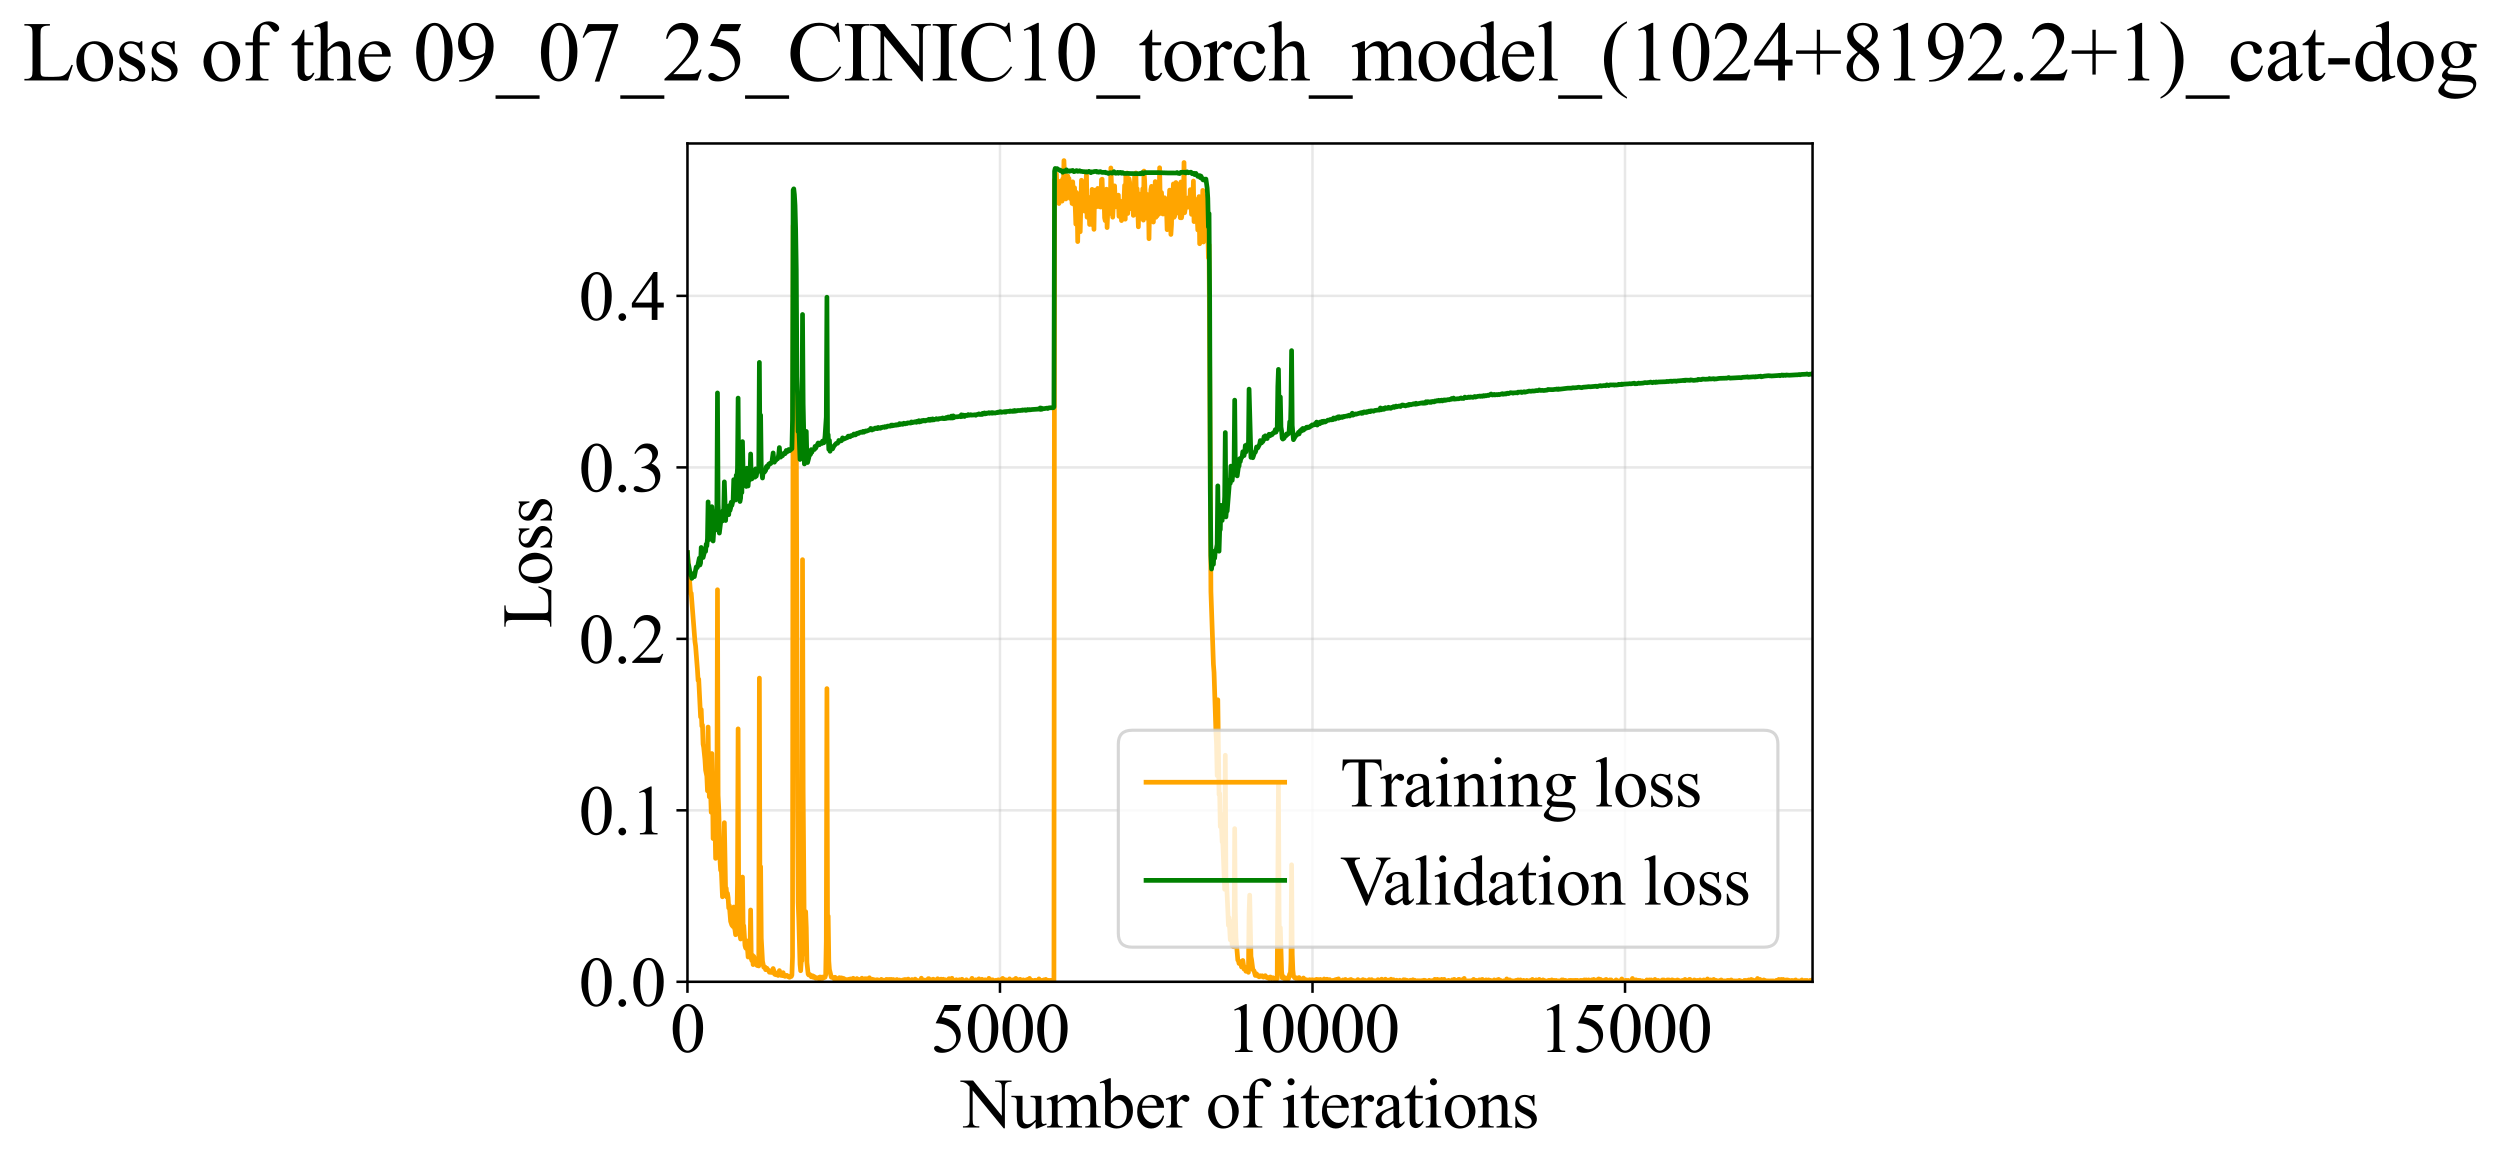 <?xml version="1.0" encoding="utf-8" standalone="no"?>
<!DOCTYPE svg PUBLIC "-//W3C//DTD SVG 1.1//EN"
  "http://www.w3.org/Graphics/SVG/1.1/DTD/svg11.dtd">
<svg xmlns:xlink="http://www.w3.org/1999/xlink" width="793.534pt" height="369.808pt" viewBox="0 0 793.534 369.808" xmlns="http://www.w3.org/2000/svg" version="1.1">
 <defs>
  <style type="text/css">*{stroke-linejoin: round; stroke-linecap: butt}</style>
 </defs>
 <g id="figure_1">
  <g id="patch_1">
   <path d="M 0 369.808 
L 793.534 369.808 
L 793.534 0 
L 0 0 
z
" style="fill: #ffffff"/>
  </g>
  <g id="axes_1">
   <g id="patch_2">
    <path d="M 218.207 311.644 
L 575.327 311.644 
L 575.327 45.532 
L 218.207 45.532 
z
" style="fill: #ffffff"/>
   </g>
   <g id="matplotlib.axis_1">
    <g id="xtick_1">
     <g id="line2d_1">
      <path d="M 218.207 311.644 
L 218.207 45.532 
" clip-path="url(#pfc643afb69)" style="fill: none; stroke: #b0b0b0; stroke-opacity: 0.3; stroke-width: 0.8; stroke-linecap: square"/>
     </g>
     <g id="line2d_2">
      <defs>
       <path id="me4365e9340" d="M 0 0 
L 0 3.5 
" style="stroke: #000000; stroke-width: 0.8"/>
      </defs>
      <g>
       <use xlink:href="#me4365e9340" x="218.207" y="311.644" style="stroke: #000000; stroke-width: 0.8"/>
      </g>
     </g>
     <g id="text_1">
      <!-- 0 -->
      <g transform="translate(212.707 333.92) scale(0.22 -0.22)">
       <defs>
        <path id="TimesNewRomanPSMT-30" d="M 231 2094 
Q 231 2819 450 3342 
Q 669 3866 1031 4122 
Q 1313 4325 1613 4325 
Q 2100 4325 2488 3828 
Q 2972 3213 2972 2159 
Q 2972 1422 2759 906 
Q 2547 391 2217 158 
Q 1888 -75 1581 -75 
Q 975 -75 572 641 
Q 231 1244 231 2094 
z
M 844 2016 
Q 844 1141 1059 588 
Q 1238 122 1591 122 
Q 1759 122 1940 273 
Q 2122 425 2216 781 
Q 2359 1319 2359 2297 
Q 2359 3022 2209 3506 
Q 2097 3866 1919 4016 
Q 1791 4119 1609 4119 
Q 1397 4119 1231 3928 
Q 1006 3669 925 3112 
Q 844 2556 844 2016 
z
" transform="scale(0.016)"/>
       </defs>
       <use xlink:href="#TimesNewRomanPSMT-30"/>
      </g>
     </g>
    </g>
    <g id="xtick_2">
     <g id="line2d_3">
      <path d="M 317.407 311.644 
L 317.407 45.532 
" clip-path="url(#pfc643afb69)" style="fill: none; stroke: #b0b0b0; stroke-opacity: 0.3; stroke-width: 0.8; stroke-linecap: square"/>
     </g>
     <g id="line2d_4">
      <g>
       <use xlink:href="#me4365e9340" x="317.407" y="311.644" style="stroke: #000000; stroke-width: 0.8"/>
      </g>
     </g>
     <g id="text_2">
      <!-- 5000 -->
      <g transform="translate(295.407 333.92) scale(0.22 -0.22)">
       <defs>
        <path id="TimesNewRomanPSMT-35" d="M 2778 4238 
L 2534 3706 
L 1259 3706 
L 981 3138 
Q 1809 3016 2294 2522 
Q 2709 2097 2709 1522 
Q 2709 1188 2573 903 
Q 2438 619 2231 419 
Q 2025 219 1772 97 
Q 1413 -75 1034 -75 
Q 653 -75 479 54 
Q 306 184 306 341 
Q 306 428 378 495 
Q 450 563 559 563 
Q 641 563 702 538 
Q 763 513 909 409 
Q 1144 247 1384 247 
Q 1750 247 2026 523 
Q 2303 800 2303 1197 
Q 2303 1581 2056 1914 
Q 1809 2247 1375 2428 
Q 1034 2569 447 2591 
L 1259 4238 
L 2778 4238 
z
" transform="scale(0.016)"/>
       </defs>
       <use xlink:href="#TimesNewRomanPSMT-35"/>
       <use xlink:href="#TimesNewRomanPSMT-30" transform="translate(50 0)"/>
       <use xlink:href="#TimesNewRomanPSMT-30" transform="translate(100 0)"/>
       <use xlink:href="#TimesNewRomanPSMT-30" transform="translate(150 0)"/>
      </g>
     </g>
    </g>
    <g id="xtick_3">
     <g id="line2d_5">
      <path d="M 416.607 311.644 
L 416.607 45.532 
" clip-path="url(#pfc643afb69)" style="fill: none; stroke: #b0b0b0; stroke-opacity: 0.3; stroke-width: 0.8; stroke-linecap: square"/>
     </g>
     <g id="line2d_6">
      <g>
       <use xlink:href="#me4365e9340" x="416.607" y="311.644" style="stroke: #000000; stroke-width: 0.8"/>
      </g>
     </g>
     <g id="text_3">
      <!-- 10000 -->
      <g transform="translate(389.107 333.92) scale(0.22 -0.22)">
       <defs>
        <path id="TimesNewRomanPSMT-31" d="M 750 3822 
L 1781 4325 
L 1884 4325 
L 1884 747 
Q 1884 391 1914 303 
Q 1944 216 2037 169 
Q 2131 122 2419 116 
L 2419 0 
L 825 0 
L 825 116 
Q 1125 122 1212 167 
Q 1300 213 1334 289 
Q 1369 366 1369 747 
L 1369 3034 
Q 1369 3497 1338 3628 
Q 1316 3728 1258 3775 
Q 1200 3822 1119 3822 
Q 1003 3822 797 3725 
L 750 3822 
z
" transform="scale(0.016)"/>
       </defs>
       <use xlink:href="#TimesNewRomanPSMT-31"/>
       <use xlink:href="#TimesNewRomanPSMT-30" transform="translate(50 0)"/>
       <use xlink:href="#TimesNewRomanPSMT-30" transform="translate(100 0)"/>
       <use xlink:href="#TimesNewRomanPSMT-30" transform="translate(150 0)"/>
       <use xlink:href="#TimesNewRomanPSMT-30" transform="translate(200 0)"/>
      </g>
     </g>
    </g>
    <g id="xtick_4">
     <g id="line2d_7">
      <path d="M 515.807 311.644 
L 515.807 45.532 
" clip-path="url(#pfc643afb69)" style="fill: none; stroke: #b0b0b0; stroke-opacity: 0.3; stroke-width: 0.8; stroke-linecap: square"/>
     </g>
     <g id="line2d_8">
      <g>
       <use xlink:href="#me4365e9340" x="515.807" y="311.644" style="stroke: #000000; stroke-width: 0.8"/>
      </g>
     </g>
     <g id="text_4">
      <!-- 15000 -->
      <g transform="translate(488.307 333.92) scale(0.22 -0.22)">
       <use xlink:href="#TimesNewRomanPSMT-31"/>
       <use xlink:href="#TimesNewRomanPSMT-35" transform="translate(50 0)"/>
       <use xlink:href="#TimesNewRomanPSMT-30" transform="translate(100 0)"/>
       <use xlink:href="#TimesNewRomanPSMT-30" transform="translate(150 0)"/>
       <use xlink:href="#TimesNewRomanPSMT-30" transform="translate(200 0)"/>
      </g>
     </g>
    </g>
    <g id="text_5">
     <!-- Number of iterations -->
     <g transform="translate(305.125 357.902) scale(0.22 -0.22)">
      <defs>
       <path id="TimesNewRomanPSMT-4e" d="M -84 4238 
L 1066 4238 
L 3656 1059 
L 3656 3503 
Q 3656 3894 3569 3991 
Q 3453 4122 3203 4122 
L 3056 4122 
L 3056 4238 
L 4531 4238 
L 4531 4122 
L 4381 4122 
Q 4113 4122 4000 3959 
Q 3931 3859 3931 3503 
L 3931 -69 
L 3819 -69 
L 1025 3344 
L 1025 734 
Q 1025 344 1109 247 
Q 1228 116 1475 116 
L 1625 116 
L 1625 0 
L 150 0 
L 150 116 
L 297 116 
Q 569 116 681 278 
Q 750 378 750 734 
L 750 3681 
Q 566 3897 470 3965 
Q 375 4034 191 4094 
Q 100 4122 -84 4122 
L -84 4238 
z
" transform="scale(0.016)"/>
       <path id="TimesNewRomanPSMT-75" d="M 2709 2863 
L 2709 1128 
Q 2709 631 2732 520 
Q 2756 409 2807 365 
Q 2859 322 2928 322 
Q 3025 322 3147 375 
L 3191 266 
L 2334 -88 
L 2194 -88 
L 2194 519 
Q 1825 119 1631 15 
Q 1438 -88 1222 -88 
Q 981 -88 804 51 
Q 628 191 559 409 
Q 491 628 491 1028 
L 491 2306 
Q 491 2509 447 2587 
Q 403 2666 317 2708 
Q 231 2750 6 2747 
L 6 2863 
L 1009 2863 
L 1009 947 
Q 1009 547 1148 422 
Q 1288 297 1484 297 
Q 1619 297 1789 381 
Q 1959 466 2194 703 
L 2194 2325 
Q 2194 2569 2105 2655 
Q 2016 2741 1734 2747 
L 1734 2863 
L 2709 2863 
z
" transform="scale(0.016)"/>
       <path id="TimesNewRomanPSMT-6d" d="M 1050 2338 
Q 1363 2650 1419 2697 
Q 1559 2816 1721 2881 
Q 1884 2947 2044 2947 
Q 2313 2947 2506 2790 
Q 2700 2634 2766 2338 
Q 3088 2713 3309 2830 
Q 3531 2947 3766 2947 
Q 3994 2947 4170 2830 
Q 4347 2713 4450 2447 
Q 4519 2266 4519 1878 
L 4519 647 
Q 4519 378 4559 278 
Q 4591 209 4675 161 
Q 4759 113 4950 113 
L 4950 0 
L 3538 0 
L 3538 113 
L 3597 113 
Q 3781 113 3884 184 
Q 3956 234 3988 344 
Q 4000 397 4000 647 
L 4000 1878 
Q 4000 2228 3916 2372 
Q 3794 2572 3525 2572 
Q 3359 2572 3192 2489 
Q 3025 2406 2788 2181 
L 2781 2147 
L 2788 2013 
L 2788 647 
Q 2788 353 2820 281 
Q 2853 209 2943 161 
Q 3034 113 3253 113 
L 3253 0 
L 1806 0 
L 1806 113 
Q 2044 113 2133 169 
Q 2222 225 2256 338 
Q 2272 391 2272 647 
L 2272 1878 
Q 2272 2228 2169 2381 
Q 2031 2581 1784 2581 
Q 1616 2581 1450 2491 
Q 1191 2353 1050 2181 
L 1050 647 
Q 1050 366 1089 281 
Q 1128 197 1204 155 
Q 1281 113 1516 113 
L 1516 0 
L 100 0 
L 100 113 
Q 297 113 375 155 
Q 453 197 493 289 
Q 534 381 534 647 
L 534 1741 
Q 534 2213 506 2350 
Q 484 2453 437 2492 
Q 391 2531 309 2531 
Q 222 2531 100 2484 
L 53 2597 
L 916 2947 
L 1050 2947 
L 1050 2338 
z
" transform="scale(0.016)"/>
       <path id="TimesNewRomanPSMT-62" d="M 984 2369 
Q 1400 2947 1881 2947 
Q 2322 2947 2650 2570 
Q 2978 2194 2978 1541 
Q 2978 778 2472 313 
Q 2038 -88 1503 -88 
Q 1253 -88 995 3 
Q 738 94 469 275 
L 469 3241 
Q 469 3728 445 3840 
Q 422 3953 372 3993 
Q 322 4034 247 4034 
Q 159 4034 28 3984 
L -16 4094 
L 844 4444 
L 984 4444 
L 984 2369 
z
M 984 2169 
L 984 456 
Q 1144 300 1314 220 
Q 1484 141 1663 141 
Q 1947 141 2192 453 
Q 2438 766 2438 1363 
Q 2438 1913 2192 2208 
Q 1947 2503 1634 2503 
Q 1469 2503 1303 2419 
Q 1178 2356 984 2169 
z
" transform="scale(0.016)"/>
       <path id="TimesNewRomanPSMT-65" d="M 681 1784 
Q 678 1147 991 784 
Q 1303 422 1725 422 
Q 2006 422 2214 576 
Q 2422 731 2563 1106 
L 2659 1044 
Q 2594 616 2278 264 
Q 1963 -88 1488 -88 
Q 972 -88 605 314 
Q 238 716 238 1394 
Q 238 2128 614 2539 
Q 991 2950 1559 2950 
Q 2041 2950 2350 2633 
Q 2659 2316 2659 1784 
L 681 1784 
z
M 681 1966 
L 2006 1966 
Q 1991 2241 1941 2353 
Q 1863 2528 1708 2628 
Q 1553 2728 1384 2728 
Q 1125 2728 920 2526 
Q 716 2325 681 1966 
z
" transform="scale(0.016)"/>
       <path id="TimesNewRomanPSMT-72" d="M 1038 2947 
L 1038 2303 
Q 1397 2947 1775 2947 
Q 1947 2947 2059 2842 
Q 2172 2738 2172 2600 
Q 2172 2478 2090 2393 
Q 2009 2309 1897 2309 
Q 1788 2309 1652 2417 
Q 1516 2525 1450 2525 
Q 1394 2525 1328 2463 
Q 1188 2334 1038 2041 
L 1038 669 
Q 1038 431 1097 309 
Q 1138 225 1241 169 
Q 1344 113 1538 113 
L 1538 0 
L 72 0 
L 72 113 
Q 291 113 397 181 
Q 475 231 506 341 
Q 522 394 522 644 
L 522 1753 
Q 522 2253 501 2348 
Q 481 2444 426 2487 
Q 372 2531 291 2531 
Q 194 2531 72 2484 
L 41 2597 
L 906 2947 
L 1038 2947 
z
" transform="scale(0.016)"/>
       <path id="TimesNewRomanPSMT-20" transform="scale(0.016)"/>
       <path id="TimesNewRomanPSMT-6f" d="M 1600 2947 
Q 2250 2947 2644 2453 
Q 2978 2031 2978 1484 
Q 2978 1100 2793 706 
Q 2609 313 2286 112 
Q 1963 -88 1566 -88 
Q 919 -88 538 428 
Q 216 863 216 1403 
Q 216 1797 411 2186 
Q 606 2575 925 2761 
Q 1244 2947 1600 2947 
z
M 1503 2744 
Q 1338 2744 1170 2645 
Q 1003 2547 900 2300 
Q 797 2053 797 1666 
Q 797 1041 1045 587 
Q 1294 134 1700 134 
Q 2003 134 2200 384 
Q 2397 634 2397 1244 
Q 2397 2006 2069 2444 
Q 1847 2744 1503 2744 
z
" transform="scale(0.016)"/>
       <path id="TimesNewRomanPSMT-66" d="M 1319 2638 
L 1319 756 
Q 1319 356 1406 250 
Q 1522 113 1716 113 
L 1975 113 
L 1975 0 
L 266 0 
L 266 113 
L 394 113 
Q 519 113 622 175 
Q 725 238 764 344 
Q 803 450 803 756 
L 803 2638 
L 247 2638 
L 247 2863 
L 803 2863 
L 803 3050 
Q 803 3478 940 3775 
Q 1078 4072 1361 4255 
Q 1644 4438 1997 4438 
Q 2325 4438 2600 4225 
Q 2781 4084 2781 3909 
Q 2781 3816 2700 3733 
Q 2619 3650 2525 3650 
Q 2453 3650 2373 3701 
Q 2294 3753 2178 3923 
Q 2063 4094 1966 4153 
Q 1869 4213 1750 4213 
Q 1606 4213 1506 4136 
Q 1406 4059 1362 3898 
Q 1319 3738 1319 3069 
L 1319 2863 
L 2056 2863 
L 2056 2638 
L 1319 2638 
z
" transform="scale(0.016)"/>
       <path id="TimesNewRomanPSMT-69" d="M 928 4444 
Q 1059 4444 1151 4351 
Q 1244 4259 1244 4128 
Q 1244 3997 1151 3903 
Q 1059 3809 928 3809 
Q 797 3809 703 3903 
Q 609 3997 609 4128 
Q 609 4259 701 4351 
Q 794 4444 928 4444 
z
M 1188 2947 
L 1188 647 
Q 1188 378 1227 289 
Q 1266 200 1342 156 
Q 1419 113 1622 113 
L 1622 0 
L 231 0 
L 231 113 
Q 441 113 512 153 
Q 584 194 626 287 
Q 669 381 669 647 
L 669 1750 
Q 669 2216 641 2353 
Q 619 2453 572 2492 
Q 525 2531 444 2531 
Q 356 2531 231 2484 
L 188 2597 
L 1050 2947 
L 1188 2947 
z
" transform="scale(0.016)"/>
       <path id="TimesNewRomanPSMT-74" d="M 1031 3803 
L 1031 2863 
L 1700 2863 
L 1700 2644 
L 1031 2644 
L 1031 788 
Q 1031 509 1111 412 
Q 1191 316 1316 316 
Q 1419 316 1516 380 
Q 1613 444 1666 569 
L 1788 569 
Q 1678 263 1478 108 
Q 1278 -47 1066 -47 
Q 922 -47 784 33 
Q 647 113 581 261 
Q 516 409 516 719 
L 516 2644 
L 63 2644 
L 63 2747 
Q 234 2816 414 2980 
Q 594 3144 734 3369 
Q 806 3488 934 3803 
L 1031 3803 
z
" transform="scale(0.016)"/>
       <path id="TimesNewRomanPSMT-61" d="M 1822 413 
Q 1381 72 1269 19 
Q 1100 -59 909 -59 
Q 613 -59 420 144 
Q 228 347 228 678 
Q 228 888 322 1041 
Q 450 1253 767 1440 
Q 1084 1628 1822 1897 
L 1822 2009 
Q 1822 2438 1686 2597 
Q 1550 2756 1291 2756 
Q 1094 2756 978 2650 
Q 859 2544 859 2406 
L 866 2225 
Q 866 2081 792 2003 
Q 719 1925 600 1925 
Q 484 1925 411 2006 
Q 338 2088 338 2228 
Q 338 2497 613 2722 
Q 888 2947 1384 2947 
Q 1766 2947 2009 2819 
Q 2194 2722 2281 2516 
Q 2338 2381 2338 1966 
L 2338 994 
Q 2338 584 2353 492 
Q 2369 400 2405 369 
Q 2441 338 2488 338 
Q 2538 338 2575 359 
Q 2641 400 2828 588 
L 2828 413 
Q 2478 -56 2159 -56 
Q 2006 -56 1915 50 
Q 1825 156 1822 413 
z
M 1822 616 
L 1822 1706 
Q 1350 1519 1213 1441 
Q 966 1303 859 1153 
Q 753 1003 753 825 
Q 753 600 887 451 
Q 1022 303 1197 303 
Q 1434 303 1822 616 
z
" transform="scale(0.016)"/>
       <path id="TimesNewRomanPSMT-6e" d="M 1034 2341 
Q 1538 2947 1994 2947 
Q 2228 2947 2397 2830 
Q 2566 2713 2666 2444 
Q 2734 2256 2734 1869 
L 2734 647 
Q 2734 375 2778 278 
Q 2813 200 2889 156 
Q 2966 113 3172 113 
L 3172 0 
L 1756 0 
L 1756 113 
L 1816 113 
Q 2016 113 2095 173 
Q 2175 234 2206 353 
Q 2219 400 2219 647 
L 2219 1819 
Q 2219 2209 2117 2386 
Q 2016 2563 1775 2563 
Q 1403 2563 1034 2156 
L 1034 647 
Q 1034 356 1069 288 
Q 1113 197 1189 155 
Q 1266 113 1500 113 
L 1500 0 
L 84 0 
L 84 113 
L 147 113 
Q 366 113 442 223 
Q 519 334 519 647 
L 519 1709 
Q 519 2225 495 2337 
Q 472 2450 423 2490 
Q 375 2531 294 2531 
Q 206 2531 84 2484 
L 38 2597 
L 900 2947 
L 1034 2947 
L 1034 2341 
z
" transform="scale(0.016)"/>
       <path id="TimesNewRomanPSMT-73" d="M 2050 2947 
L 2050 1972 
L 1947 1972 
Q 1828 2431 1642 2597 
Q 1456 2763 1169 2763 
Q 950 2763 815 2647 
Q 681 2531 681 2391 
Q 681 2216 781 2091 
Q 878 1963 1175 1819 
L 1631 1597 
Q 2266 1288 2266 781 
Q 2266 391 1970 151 
Q 1675 -88 1309 -88 
Q 1047 -88 709 6 
Q 606 38 541 38 
Q 469 38 428 -44 
L 325 -44 
L 325 978 
L 428 978 
Q 516 541 762 319 
Q 1009 97 1316 97 
Q 1531 97 1667 223 
Q 1803 350 1803 528 
Q 1803 744 1651 891 
Q 1500 1038 1047 1263 
Q 594 1488 453 1669 
Q 313 1847 313 2119 
Q 313 2472 555 2709 
Q 797 2947 1181 2947 
Q 1350 2947 1591 2875 
Q 1750 2828 1803 2828 
Q 1853 2828 1881 2850 
Q 1909 2872 1947 2947 
L 2050 2947 
z
" transform="scale(0.016)"/>
      </defs>
      <use xlink:href="#TimesNewRomanPSMT-4e"/>
      <use xlink:href="#TimesNewRomanPSMT-75" transform="translate(72.217 0)"/>
      <use xlink:href="#TimesNewRomanPSMT-6d" transform="translate(122.217 0)"/>
      <use xlink:href="#TimesNewRomanPSMT-62" transform="translate(200 0)"/>
      <use xlink:href="#TimesNewRomanPSMT-65" transform="translate(250 0)"/>
      <use xlink:href="#TimesNewRomanPSMT-72" transform="translate(294.385 0)"/>
      <use xlink:href="#TimesNewRomanPSMT-20" transform="translate(327.686 0)"/>
      <use xlink:href="#TimesNewRomanPSMT-6f" transform="translate(352.686 0)"/>
      <use xlink:href="#TimesNewRomanPSMT-66" transform="translate(402.686 0)"/>
      <use xlink:href="#TimesNewRomanPSMT-20" transform="translate(435.986 0)"/>
      <use xlink:href="#TimesNewRomanPSMT-69" transform="translate(460.986 0)"/>
      <use xlink:href="#TimesNewRomanPSMT-74" transform="translate(488.77 0)"/>
      <use xlink:href="#TimesNewRomanPSMT-65" transform="translate(516.553 0)"/>
      <use xlink:href="#TimesNewRomanPSMT-72" transform="translate(560.938 0)"/>
      <use xlink:href="#TimesNewRomanPSMT-61" transform="translate(594.238 0)"/>
      <use xlink:href="#TimesNewRomanPSMT-74" transform="translate(638.623 0)"/>
      <use xlink:href="#TimesNewRomanPSMT-69" transform="translate(666.406 0)"/>
      <use xlink:href="#TimesNewRomanPSMT-6f" transform="translate(694.189 0)"/>
      <use xlink:href="#TimesNewRomanPSMT-6e" transform="translate(744.189 0)"/>
      <use xlink:href="#TimesNewRomanPSMT-73" transform="translate(794.189 0)"/>
     </g>
    </g>
   </g>
   <g id="matplotlib.axis_2">
    <g id="ytick_1">
     <g id="line2d_9">
      <path d="M 218.207 311.644 
L 575.327 311.644 
" clip-path="url(#pfc643afb69)" style="fill: none; stroke: #b0b0b0; stroke-opacity: 0.3; stroke-width: 0.8; stroke-linecap: square"/>
     </g>
     <g id="line2d_10">
      <defs>
       <path id="mb4d5ea3730" d="M 0 0 
L -3.5 0 
" style="stroke: #000000; stroke-width: 0.8"/>
      </defs>
      <g>
       <use xlink:href="#mb4d5ea3730" x="218.207" y="311.644" style="stroke: #000000; stroke-width: 0.8"/>
      </g>
     </g>
     <g id="text_6">
      <!-- 0.0 -->
      <g transform="translate(183.707 319.282) scale(0.22 -0.22)">
       <defs>
        <path id="TimesNewRomanPSMT-2e" d="M 800 606 
Q 947 606 1047 504 
Q 1147 403 1147 259 
Q 1147 116 1045 14 
Q 944 -88 800 -88 
Q 656 -88 554 14 
Q 453 116 453 259 
Q 453 406 554 506 
Q 656 606 800 606 
z
" transform="scale(0.016)"/>
       </defs>
       <use xlink:href="#TimesNewRomanPSMT-30"/>
       <use xlink:href="#TimesNewRomanPSMT-2e" transform="translate(50 0)"/>
       <use xlink:href="#TimesNewRomanPSMT-30" transform="translate(75 0)"/>
      </g>
     </g>
    </g>
    <g id="ytick_2">
     <g id="line2d_11">
      <path d="M 218.207 257.213 
L 575.327 257.213 
" clip-path="url(#pfc643afb69)" style="fill: none; stroke: #b0b0b0; stroke-opacity: 0.3; stroke-width: 0.8; stroke-linecap: square"/>
     </g>
     <g id="line2d_12">
      <g>
       <use xlink:href="#mb4d5ea3730" x="218.207" y="257.213" style="stroke: #000000; stroke-width: 0.8"/>
      </g>
     </g>
     <g id="text_7">
      <!-- 0.1 -->
      <g transform="translate(183.707 264.851) scale(0.22 -0.22)">
       <use xlink:href="#TimesNewRomanPSMT-30"/>
       <use xlink:href="#TimesNewRomanPSMT-2e" transform="translate(50 0)"/>
       <use xlink:href="#TimesNewRomanPSMT-31" transform="translate(75 0)"/>
      </g>
     </g>
    </g>
    <g id="ytick_3">
     <g id="line2d_13">
      <path d="M 218.207 202.782 
L 575.327 202.782 
" clip-path="url(#pfc643afb69)" style="fill: none; stroke: #b0b0b0; stroke-opacity: 0.3; stroke-width: 0.8; stroke-linecap: square"/>
     </g>
     <g id="line2d_14">
      <g>
       <use xlink:href="#mb4d5ea3730" x="218.207" y="202.782" style="stroke: #000000; stroke-width: 0.8"/>
      </g>
     </g>
     <g id="text_8">
      <!-- 0.2 -->
      <g transform="translate(183.707 210.42) scale(0.22 -0.22)">
       <defs>
        <path id="TimesNewRomanPSMT-32" d="M 2934 816 
L 2638 0 
L 138 0 
L 138 116 
Q 1241 1122 1691 1759 
Q 2141 2397 2141 2925 
Q 2141 3328 1894 3587 
Q 1647 3847 1303 3847 
Q 991 3847 742 3664 
Q 494 3481 375 3128 
L 259 3128 
Q 338 3706 661 4015 
Q 984 4325 1469 4325 
Q 1984 4325 2329 3994 
Q 2675 3663 2675 3213 
Q 2675 2891 2525 2569 
Q 2294 2063 1775 1497 
Q 997 647 803 472 
L 1909 472 
Q 2247 472 2383 497 
Q 2519 522 2628 598 
Q 2738 675 2819 816 
L 2934 816 
z
" transform="scale(0.016)"/>
       </defs>
       <use xlink:href="#TimesNewRomanPSMT-30"/>
       <use xlink:href="#TimesNewRomanPSMT-2e" transform="translate(50 0)"/>
       <use xlink:href="#TimesNewRomanPSMT-32" transform="translate(75 0)"/>
      </g>
     </g>
    </g>
    <g id="ytick_4">
     <g id="line2d_15">
      <path d="M 218.207 148.351 
L 575.327 148.351 
" clip-path="url(#pfc643afb69)" style="fill: none; stroke: #b0b0b0; stroke-opacity: 0.3; stroke-width: 0.8; stroke-linecap: square"/>
     </g>
     <g id="line2d_16">
      <g>
       <use xlink:href="#mb4d5ea3730" x="218.207" y="148.351" style="stroke: #000000; stroke-width: 0.8"/>
      </g>
     </g>
     <g id="text_9">
      <!-- 0.3 -->
      <g transform="translate(183.707 155.989) scale(0.22 -0.22)">
       <defs>
        <path id="TimesNewRomanPSMT-33" d="M 325 3431 
Q 506 3859 782 4092 
Q 1059 4325 1472 4325 
Q 1981 4325 2253 3994 
Q 2459 3747 2459 3466 
Q 2459 3003 1878 2509 
Q 2269 2356 2469 2072 
Q 2669 1788 2669 1403 
Q 2669 853 2319 450 
Q 1863 -75 997 -75 
Q 569 -75 414 31 
Q 259 138 259 259 
Q 259 350 332 419 
Q 406 488 509 488 
Q 588 488 669 463 
Q 722 447 909 348 
Q 1097 250 1169 231 
Q 1284 197 1416 197 
Q 1734 197 1970 444 
Q 2206 691 2206 1028 
Q 2206 1275 2097 1509 
Q 2016 1684 1919 1775 
Q 1784 1900 1550 2001 
Q 1316 2103 1072 2103 
L 972 2103 
L 972 2197 
Q 1219 2228 1467 2375 
Q 1716 2522 1828 2728 
Q 1941 2934 1941 3181 
Q 1941 3503 1739 3701 
Q 1538 3900 1238 3900 
Q 753 3900 428 3381 
L 325 3431 
z
" transform="scale(0.016)"/>
       </defs>
       <use xlink:href="#TimesNewRomanPSMT-30"/>
       <use xlink:href="#TimesNewRomanPSMT-2e" transform="translate(50 0)"/>
       <use xlink:href="#TimesNewRomanPSMT-33" transform="translate(75 0)"/>
      </g>
     </g>
    </g>
    <g id="ytick_5">
     <g id="line2d_17">
      <path d="M 218.207 93.92 
L 575.327 93.92 
" clip-path="url(#pfc643afb69)" style="fill: none; stroke: #b0b0b0; stroke-opacity: 0.3; stroke-width: 0.8; stroke-linecap: square"/>
     </g>
     <g id="line2d_18">
      <g>
       <use xlink:href="#mb4d5ea3730" x="218.207" y="93.92" style="stroke: #000000; stroke-width: 0.8"/>
      </g>
     </g>
     <g id="text_10">
      <!-- 0.4 -->
      <g transform="translate(183.707 101.558) scale(0.22 -0.22)">
       <defs>
        <path id="TimesNewRomanPSMT-34" d="M 2978 1563 
L 2978 1119 
L 2409 1119 
L 2409 0 
L 1894 0 
L 1894 1119 
L 100 1119 
L 100 1519 
L 2066 4325 
L 2409 4325 
L 2409 1563 
L 2978 1563 
z
M 1894 1563 
L 1894 3666 
L 406 1563 
L 1894 1563 
z
" transform="scale(0.016)"/>
       </defs>
       <use xlink:href="#TimesNewRomanPSMT-30"/>
       <use xlink:href="#TimesNewRomanPSMT-2e" transform="translate(50 0)"/>
       <use xlink:href="#TimesNewRomanPSMT-34" transform="translate(75 0)"/>
      </g>
     </g>
    </g>
    <g id="text_11">
     <!-- Loss -->
     <g transform="translate(175.001 199.369) rotate(-90) scale(0.22 -0.22)">
      <defs>
       <path id="TimesNewRomanPSMT-4c" d="M 3669 1172 
L 3772 1150 
L 3409 0 
L 128 0 
L 128 116 
L 288 116 
Q 556 116 672 291 
Q 738 391 738 753 
L 738 3488 
Q 738 3884 650 3984 
Q 528 4122 288 4122 
L 128 4122 
L 128 4238 
L 2047 4238 
L 2047 4122 
Q 1709 4125 1573 4059 
Q 1438 3994 1388 3894 
Q 1338 3794 1338 3416 
L 1338 753 
Q 1338 494 1388 397 
Q 1425 331 1503 300 
Q 1581 269 1991 269 
L 2300 269 
Q 2788 269 2984 341 
Q 3181 413 3343 595 
Q 3506 778 3669 1172 
z
" transform="scale(0.016)"/>
      </defs>
      <use xlink:href="#TimesNewRomanPSMT-4c"/>
      <use xlink:href="#TimesNewRomanPSMT-6f" transform="translate(61.084 0)"/>
      <use xlink:href="#TimesNewRomanPSMT-73" transform="translate(111.084 0)"/>
      <use xlink:href="#TimesNewRomanPSMT-73" transform="translate(150 0)"/>
     </g>
    </g>
   </g>
   <g id="line2d_19">
    <path d="M 218.207 175.532 
L 219.2 188.416 
L 219.398 188.298 
L 220.589 203.649 
L 220.788 205.019 
L 221.383 212.686 
L 221.582 215.984 
L 221.78 215.569 
L 222.376 227.576 
L 222.574 225.206 
L 222.773 230.46 
L 222.971 230.129 
L 223.17 236.202 
L 223.368 237.214 
L 223.765 241.209 
L 223.964 244.463 
L 224.361 246.368 
L 224.559 251.015 
L 224.758 230.78 
L 224.956 247.871 
L 225.155 252.931 
L 225.552 251.117 
L 225.75 257.836 
L 225.949 239.181 
L 226.147 247.477 
L 226.346 266.164 
L 226.544 266.023 
L 226.743 265.493 
L 226.942 260.55 
L 227.14 272.45 
L 227.339 270.232 
L 227.537 265.633 
L 227.736 187.192 
L 227.934 252.412 
L 228.133 256.523 
L 228.53 272.87 
L 228.728 276.215 
L 228.927 275.51 
L 229.324 284.645 
L 229.721 277.293 
L 229.919 261.129 
L 230.316 282.776 
L 230.515 281.949 
L 230.713 284.75 
L 230.912 283.563 
L 231.11 284.948 
L 231.309 288.198 
L 231.507 287.428 
L 231.904 292.431 
L 232.301 293.641 
L 232.698 294.114 
L 232.897 287.908 
L 233.095 294.361 
L 233.294 295.192 
L 233.492 296.694 
L 233.691 290.583 
L 233.889 293.72 
L 234.088 280.399 
L 234.286 231.356 
L 234.485 289.609 
L 234.683 287.335 
L 234.882 296.956 
L 235.08 298.05 
L 235.279 292.672 
L 235.477 297.75 
L 235.676 278.392 
L 235.874 293.662 
L 236.073 293.818 
L 236.47 300.079 
L 236.669 300.876 
L 236.867 301.068 
L 237.066 298.662 
L 237.463 303.769 
L 237.661 301.005 
L 237.86 299.832 
L 238.058 302.638 
L 238.257 288.84 
L 238.455 304.273 
L 238.654 304.917 
L 238.852 303.206 
L 239.051 306.178 
L 239.249 303.57 
L 239.448 305.479 
L 239.646 305.349 
L 239.845 304.278 
L 240.242 306.399 
L 240.44 306.507 
L 240.639 306.444 
L 240.837 306.608 
L 241.036 215.247 
L 241.234 294.014 
L 241.433 275.084 
L 241.631 297.788 
L 242.028 305.1 
L 242.425 307.009 
L 242.624 307.135 
L 242.822 306.949 
L 243.021 307.783 
L 243.418 307.335 
L 243.815 308.02 
L 244.013 307.997 
L 244.212 308.601 
L 244.41 308.497 
L 244.609 308.188 
L 244.807 308.681 
L 245.204 308.171 
L 245.403 307.432 
L 245.601 308.036 
L 245.8 309.118 
L 245.999 309.309 
L 246.197 308.796 
L 246.396 309.422 
L 246.793 309.108 
L 246.991 309.615 
L 247.19 309.347 
L 247.388 308.086 
L 247.984 309.625 
L 248.182 309.461 
L 248.381 309.683 
L 248.579 308.744 
L 248.778 309.743 
L 248.976 309.441 
L 249.175 309.907 
L 249.77 309.588 
L 250.167 310.016 
L 250.366 309.88 
L 250.564 310.195 
L 250.763 310.146 
L 250.961 309.949 
L 251.16 309.932 
L 251.358 309.509 
L 251.557 303.674 
L 251.755 71.697 
L 251.954 70.602 
L 252.152 73.634 
L 252.549 98.137 
L 252.748 135.664 
L 253.145 256.122 
L 253.343 286.442 
L 253.542 291.722 
L 253.939 306.105 
L 254.137 308.121 
L 254.336 304.916 
L 254.534 304.956 
L 254.733 177.642 
L 254.931 251.479 
L 255.328 302.79 
L 255.527 297.823 
L 255.726 289.378 
L 255.924 294.361 
L 256.123 305.543 
L 256.52 309.212 
L 256.718 309.473 
L 256.917 309.247 
L 257.314 309.546 
L 257.512 310.052 
L 257.711 309.736 
L 257.909 309.723 
L 258.108 310.188 
L 258.306 309.908 
L 258.505 310.305 
L 258.703 310.136 
L 258.902 310.525 
L 259.497 310.447 
L 259.696 310.428 
L 259.894 310.249 
L 260.093 310.891 
L 260.291 310.114 
L 260.49 310.621 
L 260.887 310.16 
L 261.085 310.574 
L 261.284 310.108 
L 261.482 310.357 
L 261.879 310.185 
L 262.078 309.468 
L 262.276 298.696 
L 262.475 218.577 
L 262.673 294.919 
L 262.872 290.784 
L 263.07 305.048 
L 263.269 307.723 
L 263.864 310.161 
L 264.261 310.177 
L 264.46 310.424 
L 264.658 310.409 
L 264.857 310.803 
L 265.055 310.198 
L 265.453 310.607 
L 266.247 310.93 
L 266.445 310.322 
L 266.644 311.012 
L 266.842 310.541 
L 267.041 310.39 
L 267.239 310.869 
L 267.438 310.481 
L 267.636 311.08 
L 267.835 310.592 
L 268.232 310.931 
L 268.43 310.888 
L 268.827 311.221 
L 269.026 310.947 
L 270.018 310.723 
L 270.217 311.115 
L 270.614 310.848 
L 270.812 310.52 
L 271.011 310.994 
L 271.209 310.862 
L 271.408 311.153 
L 271.805 311.012 
L 272.003 310.61 
L 272.202 310.91 
L 272.4 310.851 
L 272.996 310.944 
L 273.194 311.222 
L 273.591 310.494 
L 273.79 311.098 
L 273.988 311.084 
L 274.187 311.42 
L 274.385 311.378 
L 274.584 310.648 
L 274.782 311.404 
L 274.981 310.671 
L 275.18 310.984 
L 275.378 310.66 
L 275.577 310.843 
L 275.775 311.287 
L 275.974 310.363 
L 276.172 311.144 
L 276.371 310.934 
L 276.768 311.153 
L 276.966 310.841 
L 277.165 311.294 
L 277.363 310.987 
L 277.562 310.993 
L 277.76 311.143 
L 277.959 311.448 
L 278.157 311.292 
L 278.356 310.982 
L 278.554 310.994 
L 278.753 311.304 
L 279.15 311.159 
L 279.348 311.322 
L 279.745 310.861 
L 279.944 311.331 
L 280.142 311.049 
L 280.341 311.185 
L 280.936 311.179 
L 281.135 311.481 
L 281.333 310.869 
L 281.532 311.049 
L 281.73 310.891 
L 281.929 311.048 
L 282.127 310.901 
L 282.524 310.892 
L 282.723 311.207 
L 282.921 310.878 
L 283.12 311.353 
L 283.517 310.914 
L 283.715 311.205 
L 283.914 311.203 
L 284.112 311.06 
L 284.311 311.206 
L 284.708 310.917 
L 285.105 311.378 
L 285.502 311.062 
L 285.899 311.353 
L 286.098 311.218 
L 286.296 311.371 
L 286.495 311.083 
L 286.693 311.055 
L 286.892 311.39 
L 287.09 310.922 
L 287.289 311.236 
L 287.487 310.916 
L 287.686 311.24 
L 287.884 310.921 
L 288.083 311.214 
L 288.281 310.778 
L 288.48 311.241 
L 288.678 311.076 
L 288.877 311.235 
L 289.274 311.25 
L 289.472 310.927 
L 289.671 311.405 
L 289.869 311.398 
L 290.068 311.095 
L 290.266 311.088 
L 290.465 310.789 
L 290.862 311.1 
L 291.06 311.401 
L 291.259 311.397 
L 291.457 311.252 
L 291.656 311.401 
L 291.854 311.397 
L 292.053 311.245 
L 292.251 311.243 
L 292.45 310.498 
L 292.648 311.256 
L 293.045 311.567 
L 293.244 311.101 
L 293.442 311.103 
L 293.641 311.255 
L 293.839 311.108 
L 294.038 311.114 
L 294.435 311.266 
L 294.634 310.65 
L 294.832 310.65 
L 295.031 311.419 
L 295.229 311.403 
L 295.626 310.968 
L 296.023 311.561 
L 296.222 310.809 
L 296.42 311.421 
L 296.619 311.275 
L 296.817 311.423 
L 297.214 310.959 
L 297.413 311.425 
L 297.611 310.67 
L 297.81 311.425 
L 298.008 311.269 
L 298.207 311.43 
L 298.604 310.822 
L 298.802 310.817 
L 299.001 311.427 
L 299.199 311.426 
L 299.398 310.823 
L 299.795 311.279 
L 299.993 310.979 
L 300.39 311.276 
L 300.589 311.123 
L 300.986 311.424 
L 301.184 310.669 
L 301.383 310.676 
L 301.581 311.434 
L 301.78 311.438 
L 301.978 311.582 
L 302.177 310.523 
L 302.375 311.431 
L 302.574 311.129 
L 302.772 311.137 
L 302.971 311.589 
L 303.169 311.282 
L 303.368 311.285 
L 303.566 310.986 
L 303.765 311.588 
L 303.964 311.137 
L 304.162 311.293 
L 304.361 311.287 
L 304.559 310.986 
L 304.758 311.136 
L 304.956 311.437 
L 305.155 311.28 
L 305.353 310.825 
L 305.552 311.438 
L 305.75 311.444 
L 305.949 311.595 
L 306.147 311.289 
L 306.346 311.445 
L 306.743 310.992 
L 307.537 311.603 
L 307.934 311.294 
L 308.132 311.293 
L 308.529 310.539 
L 308.728 311.146 
L 308.926 311.298 
L 309.323 311.295 
L 309.72 310.999 
L 309.919 311.601 
L 310.117 311.146 
L 310.316 311.449 
L 310.514 311.299 
L 310.713 310.696 
L 311.11 311.455 
L 311.308 311.455 
L 311.507 311.3 
L 311.705 310.845 
L 311.904 311.451 
L 312.102 311.454 
L 312.698 310.998 
L 312.896 311.457 
L 313.095 311.152 
L 313.293 311.303 
L 313.492 311.607 
L 313.691 311.455 
L 313.889 310.545 
L 314.088 311.304 
L 314.286 311.458 
L 314.683 311.005 
L 315.08 311.005 
L 315.279 311.304 
L 315.676 311.307 
L 315.874 311.46 
L 316.073 311.158 
L 316.47 311.156 
L 316.668 311.308 
L 316.867 311.008 
L 317.065 311.611 
L 317.264 311.459 
L 317.661 311.459 
L 317.859 310.857 
L 318.058 311.306 
L 318.256 310.554 
L 318.455 311.011 
L 318.653 310.857 
L 318.852 311.311 
L 319.05 311.465 
L 319.249 311.009 
L 319.447 311.464 
L 319.646 311.162 
L 319.844 311.464 
L 320.043 311.16 
L 320.241 311.313 
L 320.44 310.707 
L 320.638 311.463 
L 320.837 311.313 
L 321.035 311.465 
L 321.631 311.01 
L 321.829 311.464 
L 322.028 310.86 
L 322.226 311.314 
L 322.425 310.56 
L 322.623 311.469 
L 322.822 310.862 
L 323.02 311.616 
L 323.219 311.165 
L 323.418 311.619 
L 323.815 310.861 
L 324.212 311.467 
L 324.41 311.468 
L 324.807 311.017 
L 325.204 311.318 
L 325.403 311.319 
L 325.601 311.62 
L 325.8 311.016 
L 325.998 311.318 
L 326.197 310.865 
L 326.395 311.014 
L 326.594 311.468 
L 326.792 310.562 
L 326.991 311.015 
L 327.189 311.168 
L 327.388 311.469 
L 327.586 311.169 
L 327.785 311.469 
L 327.983 311.318 
L 328.182 311.472 
L 328.38 311.168 
L 328.777 311.167 
L 328.976 311.469 
L 329.373 311.171 
L 329.571 311.169 
L 329.77 310.716 
L 329.968 311.17 
L 330.365 311.471 
L 330.564 311.473 
L 330.762 311.169 
L 331.159 311.171 
L 331.358 311.02 
L 331.556 311.02 
L 331.755 311.322 
L 331.953 310.87 
L 332.35 311.322 
L 332.549 311.171 
L 332.747 311.171 
L 332.946 311.474 
L 333.343 311.172 
L 333.542 311.323 
L 333.74 311.173 
L 333.939 311.322 
L 334.137 311.325 
L 334.336 311.02 
L 334.534 311.212 
L 334.733 57.097 
L 334.931 61.024 
L 335.13 56.976 
L 335.328 55.268 
L 335.527 62.405 
L 335.725 58.149 
L 336.122 64.595 
L 336.321 57.954 
L 336.519 57.543 
L 336.718 60.577 
L 336.916 59.868 
L 337.115 63.84 
L 337.313 56.798 
L 337.512 60.912 
L 337.71 50.975 
L 338.107 61.108 
L 338.306 63.152 
L 338.504 58.532 
L 338.703 57.625 
L 338.901 55.828 
L 339.1 59.296 
L 339.298 56.634 
L 339.497 62.317 
L 339.695 63.002 
L 340.092 61.097 
L 340.291 64.591 
L 340.489 57.715 
L 340.886 64.89 
L 341.085 59.599 
L 341.482 71.129 
L 341.68 61.09 
L 341.879 63.061 
L 342.077 76.678 
L 342.276 64.632 
L 342.474 64.547 
L 342.673 62.855 
L 342.872 73.552 
L 343.269 57.214 
L 343.467 61.866 
L 343.666 60.505 
L 343.864 58.149 
L 344.261 67.006 
L 344.46 64.897 
L 344.857 54.6 
L 345.055 68.942 
L 345.254 62.471 
L 345.452 65.314 
L 345.651 64.891 
L 345.849 71.24 
L 346.246 63.342 
L 346.445 71.241 
L 346.643 60.108 
L 346.842 66.783 
L 347.04 66.285 
L 347.239 72.795 
L 347.437 60.365 
L 347.636 61.094 
L 348.033 65.632 
L 348.231 63.68 
L 348.43 59.8 
L 348.628 64.45 
L 348.827 61.983 
L 349.025 65.632 
L 349.224 59.794 
L 349.422 65.717 
L 349.621 57.026 
L 349.819 56.873 
L 350.018 62.542 
L 350.216 64.335 
L 350.415 61.319 
L 350.613 69.123 
L 350.812 70.027 
L 351.01 62.457 
L 351.209 60.05 
L 351.407 72.234 
L 351.606 67.46 
L 351.804 66.851 
L 352.003 62.221 
L 352.202 67.461 
L 352.4 67.771 
L 352.599 53.317 
L 353.194 68.932 
L 353.393 64.527 
L 353.591 62.847 
L 353.79 58.997 
L 353.988 64.674 
L 354.187 65.646 
L 354.385 65.344 
L 354.584 62.924 
L 354.782 63.939 
L 354.981 61.949 
L 355.179 68.67 
L 355.576 63.827 
L 355.775 64.888 
L 355.973 70.014 
L 356.172 67.283 
L 356.37 66.252 
L 356.569 69.121 
L 356.966 58.842 
L 357.164 69.575 
L 357.363 55.367 
L 357.561 62.924 
L 357.76 54.91 
L 357.958 67.762 
L 358.157 58.237 
L 358.355 56.725 
L 358.554 57.783 
L 358.752 64.887 
L 358.951 66.248 
L 359.348 60.379 
L 359.546 62.47 
L 359.745 68.367 
L 360.142 55.969 
L 360.34 68.067 
L 360.539 54.896 
L 360.737 64.283 
L 360.936 59.9 
L 361.333 71.996 
L 361.531 61.563 
L 361.73 69.426 
L 361.929 63.831 
L 362.127 66.855 
L 362.326 67.309 
L 362.524 65.034 
L 362.723 59.904 
L 362.921 69.873 
L 363.12 54.306 
L 363.318 57.33 
L 363.517 62.265 
L 363.914 66.251 
L 364.112 61.713 
L 364.311 69.425 
L 364.509 61.865 
L 364.708 75.773 
L 364.906 64.889 
L 365.105 68.512 
L 365.303 60.193 
L 365.502 59.144 
L 365.7 65.656 
L 365.899 63.981 
L 366.097 70.48 
L 366.296 65.191 
L 366.494 63.529 
L 366.693 57.632 
L 366.891 68.972 
L 367.09 64.738 
L 367.288 68.518 
L 367.487 61.412 
L 367.685 63.529 
L 367.884 67.914 
L 368.082 53.248 
L 368.281 63.983 
L 368.479 64.738 
L 368.678 61.11 
L 369.075 67.914 
L 369.273 67.914 
L 369.67 62.773 
L 369.869 64.436 
L 370.067 63.831 
L 370.266 66.25 
L 370.464 72.903 
L 370.861 65.343 
L 371.06 64.284 
L 371.258 60.354 
L 371.457 61.715 
L 371.656 74.415 
L 371.854 71.24 
L 372.053 61.11 
L 372.251 62.773 
L 372.45 58.388 
L 372.648 68.972 
L 372.847 68.672 
L 373.045 65.343 
L 373.244 57.935 
L 373.641 67.611 
L 373.839 65.191 
L 374.038 60.348 
L 374.236 58.516 
L 374.435 61.002 
L 374.633 69.123 
L 374.832 57.78 
L 375.03 69.123 
L 375.229 67.762 
L 375.427 63.076 
L 375.626 65.344 
L 375.824 51.582 
L 376.023 67.508 
L 376.221 66.168 
L 376.42 63.982 
L 376.618 63.679 
L 376.817 64.286 
L 377.015 65.767 
L 377.214 62.77 
L 377.611 65.474 
L 377.809 60.201 
L 378.206 68.039 
L 378.405 61.56 
L 378.603 65.218 
L 378.802 57.478 
L 379 70.338 
L 379.199 63.105 
L 379.397 63.311 
L 379.596 67.642 
L 379.794 63.784 
L 380.191 72.992 
L 380.39 69.561 
L 380.588 62.397 
L 380.787 77.364 
L 381.184 68.8 
L 381.383 74.279 
L 381.78 60.431 
L 381.978 76.816 
L 382.177 67.299 
L 382.375 68.66 
L 382.971 64.208 
L 383.169 62.187 
L 383.566 81.874 
L 383.765 77.712 
L 384.36 187.753 
L 385.154 210.845 
L 385.353 213.465 
L 385.948 232.241 
L 386.147 236.255 
L 386.345 246.195 
L 386.544 222.121 
L 386.941 252.2 
L 387.139 251.841 
L 387.338 262.383 
L 387.536 258.346 
L 387.933 267.256 
L 388.132 267.39 
L 388.727 282.279 
L 388.926 239.724 
L 389.124 279.913 
L 389.323 280.081 
L 389.72 288.754 
L 389.918 293.711 
L 390.117 291.285 
L 390.514 298.312 
L 390.712 292.458 
L 391.11 300.185 
L 391.308 300.276 
L 391.507 300.497 
L 391.705 298.601 
L 391.904 263.016 
L 392.102 289.019 
L 392.301 297.54 
L 392.896 304.736 
L 393.095 304.95 
L 393.293 305.821 
L 393.492 305.166 
L 393.69 306.012 
L 393.889 306.104 
L 394.087 306.917 
L 394.484 304.876 
L 394.881 307.614 
L 395.278 307.018 
L 395.477 308.294 
L 395.675 307.098 
L 395.874 307.451 
L 396.072 307.487 
L 396.271 308.624 
L 396.469 289.947 
L 396.668 284.128 
L 397.065 303.587 
L 397.263 304.608 
L 397.66 307.73 
L 398.057 308.18 
L 398.454 309.62 
L 398.653 309.038 
L 398.851 309.135 
L 399.248 309.822 
L 399.447 309.691 
L 399.645 310.049 
L 399.844 309.742 
L 400.042 309.71 
L 400.241 309.943 
L 400.638 309.722 
L 401.035 310.143 
L 401.234 309.959 
L 401.432 309.97 
L 401.631 309.696 
L 401.829 310.149 
L 402.226 310.337 
L 402.425 310.245 
L 402.822 310.617 
L 403.219 310.107 
L 403.616 310.651 
L 404.013 310.333 
L 404.211 310.508 
L 404.41 310.481 
L 404.608 310.75 
L 404.807 310.821 
L 405.005 310.678 
L 405.204 310.788 
L 405.402 310.643 
L 405.799 248.924 
L 405.998 290.469 
L 406.196 302.897 
L 406.395 294.471 
L 406.792 308.173 
L 406.99 310.336 
L 407.189 309.82 
L 407.586 310.622 
L 407.784 310.352 
L 407.983 310.391 
L 408.181 310.816 
L 408.38 310.699 
L 408.578 310.955 
L 408.777 310.533 
L 408.975 310.68 
L 409.372 309.128 
L 409.571 309.682 
L 409.769 305.224 
L 409.968 274.496 
L 410.167 302.81 
L 410.365 307.941 
L 410.564 309.792 
L 410.961 310.385 
L 411.159 310.314 
L 411.358 310.596 
L 411.556 310.388 
L 411.953 310.61 
L 412.35 310.291 
L 412.549 310.729 
L 412.747 310.703 
L 412.946 310.866 
L 413.541 310.975 
L 413.74 310.437 
L 413.938 310.844 
L 414.335 310.904 
L 414.732 311.054 
L 415.526 311.1 
L 415.725 310.968 
L 415.923 311.246 
L 416.519 310.973 
L 416.916 311.178 
L 417.114 311.07 
L 417.313 311.288 
L 417.511 311.335 
L 417.71 310.92 
L 417.908 310.859 
L 418.107 311.021 
L 418.305 310.909 
L 418.901 311.059 
L 419.099 310.881 
L 419.298 311.263 
L 419.496 311.384 
L 419.695 311.097 
L 419.894 311.255 
L 420.092 311.094 
L 420.291 310.751 
L 420.489 311.126 
L 420.688 311.213 
L 420.886 311.097 
L 421.085 310.836 
L 421.283 310.834 
L 421.68 311.109 
L 421.879 311.085 
L 422.077 310.947 
L 422.276 311.458 
L 422.474 311.286 
L 422.871 311.267 
L 423.268 311.149 
L 423.665 311.317 
L 423.864 310.975 
L 424.062 311.149 
L 424.261 310.856 
L 424.459 311.427 
L 424.658 311.307 
L 424.856 310.7 
L 425.055 311.346 
L 425.65 311.323 
L 426.047 311.315 
L 426.246 311.046 
L 426.444 311.198 
L 426.643 311.502 
L 427.04 310.888 
L 427.635 311.357 
L 427.834 311.198 
L 428.231 311.187 
L 428.429 311.005 
L 428.628 311.368 
L 428.826 310.9 
L 429.223 311.313 
L 429.422 311.203 
L 429.621 311.221 
L 429.819 311.388 
L 430.812 311.233 
L 431.01 310.932 
L 431.407 311.528 
L 431.606 311.238 
L 431.804 311.23 
L 432.201 311.392 
L 432.4 311.401 
L 432.598 310.944 
L 432.995 311.237 
L 433.194 311.103 
L 433.392 311.397 
L 433.591 311.251 
L 433.789 311.406 
L 433.988 311.394 
L 434.186 311.24 
L 434.385 311.4 
L 434.583 310.954 
L 434.782 311.394 
L 434.98 311.243 
L 435.179 311.242 
L 435.377 310.955 
L 435.576 311.232 
L 435.774 311.256 
L 435.973 311.395 
L 436.171 311.261 
L 436.37 311.41 
L 436.568 311.416 
L 436.767 311.261 
L 437.164 311.271 
L 437.362 310.96 
L 437.759 311.42 
L 438.156 311.109 
L 438.355 311.271 
L 438.553 310.808 
L 438.752 311.269 
L 438.95 311.424 
L 439.149 311.109 
L 439.348 311.579 
L 439.546 311.422 
L 439.745 310.812 
L 440.142 311.58 
L 440.539 311.129 
L 440.737 311.114 
L 441.134 311.432 
L 441.333 311.267 
L 441.531 310.819 
L 441.73 311.435 
L 441.928 311.429 
L 442.127 311.593 
L 442.325 310.978 
L 442.524 311.425 
L 442.722 311.433 
L 442.921 311.27 
L 443.119 311.439 
L 443.318 311.136 
L 443.715 311.588 
L 443.913 311.286 
L 444.112 311.438 
L 444.31 311.137 
L 444.707 311.593 
L 444.906 311.437 
L 445.303 311.446 
L 445.501 310.989 
L 445.7 311.285 
L 445.898 310.995 
L 446.097 311.299 
L 446.295 311.299 
L 446.494 311.137 
L 446.692 311.45 
L 446.891 311.447 
L 447.089 311.304 
L 447.486 311.457 
L 447.685 311.145 
L 447.883 311.604 
L 448.28 311.149 
L 448.479 310.992 
L 448.678 311.601 
L 449.075 311.147 
L 449.273 311.602 
L 449.472 311.606 
L 449.869 311.303 
L 450.067 311.303 
L 450.266 311.458 
L 450.464 311.294 
L 450.663 311.453 
L 450.861 311.45 
L 451.06 311.294 
L 451.655 311.307 
L 451.854 311.155 
L 452.251 311.157 
L 452.449 311.438 
L 452.648 311.303 
L 452.846 311.604 
L 453.045 311.608 
L 453.243 311.456 
L 453.442 311.611 
L 453.64 311.16 
L 453.839 311.456 
L 454.037 311.313 
L 454.831 311.311 
L 455.03 311.16 
L 455.228 311.611 
L 455.427 310.857 
L 455.625 311.612 
L 455.824 311.316 
L 456.022 311.315 
L 456.221 310.862 
L 456.419 311.313 
L 456.618 311.466 
L 456.816 311.012 
L 457.015 311.468 
L 457.213 311.312 
L 457.61 310.861 
L 457.809 311.461 
L 458.007 311.616 
L 458.405 310.862 
L 458.603 311.467 
L 459.199 311.466 
L 459.397 311.318 
L 459.596 311.318 
L 459.794 311.164 
L 459.993 311.621 
L 460.191 311.471 
L 460.39 311.472 
L 460.588 311.32 
L 460.787 311.609 
L 460.985 311.015 
L 461.184 311.471 
L 461.581 310.863 
L 461.779 311.319 
L 461.978 311.32 
L 462.176 311.166 
L 462.375 311.47 
L 462.573 311.169 
L 462.772 311.474 
L 462.97 310.869 
L 463.169 310.868 
L 463.367 311.324 
L 463.566 311.319 
L 463.764 311.172 
L 463.963 311.321 
L 464.161 311.625 
L 464.36 310.867 
L 464.558 311.02 
L 464.757 310.567 
L 464.955 311.319 
L 465.352 311.323 
L 465.551 311.628 
L 465.749 311.626 
L 465.948 311.324 
L 466.146 311.473 
L 466.345 311.474 
L 466.543 311.323 
L 467.139 311.324 
L 467.337 311.171 
L 467.536 311.172 
L 467.734 310.871 
L 468.33 311.628 
L 468.529 311.173 
L 468.926 311.628 
L 469.124 311.626 
L 469.323 311.175 
L 469.521 311.024 
L 469.72 311.023 
L 469.918 311.478 
L 470.117 311.477 
L 470.514 310.872 
L 470.712 311.176 
L 470.911 311.174 
L 471.308 311.48 
L 471.506 311.48 
L 471.705 311.023 
L 471.903 311.326 
L 472.102 311.176 
L 472.3 311.631 
L 472.499 311.026 
L 472.697 311.329 
L 472.896 311.327 
L 473.094 311.177 
L 473.293 311.325 
L 473.69 311.33 
L 473.888 311.479 
L 474.087 311.479 
L 474.285 311.026 
L 474.682 311.48 
L 475.278 311.025 
L 475.476 311.18 
L 475.675 310.876 
L 475.873 311.027 
L 476.072 311.328 
L 476.27 311.179 
L 476.667 311.632 
L 476.866 311.482 
L 477.064 311.633 
L 477.263 311.33 
L 477.461 311.481 
L 477.859 311.481 
L 478.057 311.331 
L 478.256 310.726 
L 478.454 311.48 
L 478.653 311.633 
L 479.05 311.331 
L 479.248 311.029 
L 479.447 311.634 
L 479.844 311.333 
L 480.042 311.331 
L 480.241 311.482 
L 480.439 311.483 
L 480.638 311.332 
L 481.035 311.332 
L 481.233 311.18 
L 481.432 311.181 
L 481.63 311.332 
L 481.829 311.03 
L 482.027 311.182 
L 482.226 311.484 
L 482.424 311.331 
L 482.623 311.03 
L 483.02 311.484 
L 483.218 311.635 
L 483.417 311.483 
L 483.615 311.18 
L 484.012 311.484 
L 484.409 311.484 
L 484.608 311.183 
L 485.005 311.485 
L 485.203 311.333 
L 485.6 311.334 
L 485.799 311.183 
L 485.997 311.334 
L 486.196 311.636 
L 486.394 310.881 
L 486.593 311.636 
L 486.791 311.636 
L 486.99 311.183 
L 487.188 311.334 
L 487.387 311.334 
L 487.586 311.032 
L 487.784 311.637 
L 487.983 311.334 
L 488.181 311.486 
L 488.38 311.485 
L 488.578 310.88 
L 488.777 311.485 
L 488.975 311.183 
L 489.174 311.183 
L 489.372 311.486 
L 489.571 311.485 
L 489.769 311.032 
L 489.968 311.635 
L 490.166 311.183 
L 490.762 311.637 
L 490.96 311.637 
L 491.159 311.335 
L 491.357 311.485 
L 491.556 311.184 
L 491.754 311.183 
L 491.953 311.637 
L 492.151 311.486 
L 492.35 311.486 
L 492.548 311.033 
L 492.747 311.638 
L 492.945 311.184 
L 493.144 311.487 
L 493.342 311.184 
L 493.739 311.486 
L 493.938 311.185 
L 494.136 311.335 
L 494.335 311.638 
L 494.732 311.336 
L 494.93 311.487 
L 495.129 311.334 
L 495.327 311.335 
L 495.526 311.487 
L 495.724 311.032 
L 495.923 311.487 
L 496.121 311.033 
L 496.32 311.336 
L 496.518 311.184 
L 496.916 311.185 
L 497.114 311.488 
L 497.511 311.488 
L 497.71 311.336 
L 497.908 311.337 
L 498.107 311.185 
L 498.305 311.488 
L 498.504 311.185 
L 498.702 311.185 
L 498.901 311.337 
L 499.099 311.337 
L 499.298 311.185 
L 499.496 311.336 
L 499.695 311.337 
L 499.893 311.185 
L 500.092 311.186 
L 500.29 311.337 
L 500.489 311.185 
L 500.687 311.186 
L 500.886 311.639 
L 501.283 311.337 
L 501.481 311.337 
L 501.68 311.186 
L 501.878 311.186 
L 502.077 311.487 
L 502.275 311.186 
L 502.474 311.337 
L 502.672 311.337 
L 502.871 311.034 
L 503.069 311.186 
L 503.268 311.639 
L 503.466 311.035 
L 503.665 311.64 
L 503.863 311.337 
L 504.062 311.489 
L 504.26 311.035 
L 504.856 311.489 
L 505.253 311.035 
L 505.451 311.337 
L 505.65 311.186 
L 505.848 310.884 
L 506.047 311.186 
L 506.245 311.186 
L 506.444 311.489 
L 506.643 311.338 
L 506.841 311.034 
L 507.238 311.64 
L 507.437 310.733 
L 507.635 311.186 
L 507.834 311.186 
L 508.032 310.884 
L 508.231 311.186 
L 508.628 311.187 
L 508.826 311.64 
L 509.025 311.64 
L 509.422 311.035 
L 509.62 311.338 
L 509.819 310.884 
L 510.017 311.64 
L 510.414 311.64 
L 510.811 311.187 
L 511.01 311.036 
L 511.208 311.187 
L 511.407 311.036 
L 511.605 311.489 
L 511.804 311.641 
L 512.002 311.489 
L 512.201 311.49 
L 512.399 311.641 
L 512.796 311.187 
L 512.995 311.036 
L 513.193 311.489 
L 513.392 311.338 
L 513.59 311.338 
L 513.789 311.641 
L 513.987 311.338 
L 514.384 311.641 
L 514.583 311.338 
L 514.781 310.734 
L 514.98 311.339 
L 515.575 311.339 
L 515.774 311.49 
L 515.972 311.188 
L 516.171 311.187 
L 516.37 311.49 
L 516.767 311.187 
L 516.965 311.339 
L 517.362 311.339 
L 517.561 311.641 
L 517.759 311.188 
L 517.958 311.339 
L 518.156 310.583 
L 518.355 311.641 
L 518.752 311.339 
L 518.95 311.49 
L 519.149 311.037 
L 519.347 311.036 
L 519.744 311.641 
L 519.943 311.188 
L 520.141 311.188 
L 520.34 311.641 
L 520.538 311.188 
L 520.737 311.339 
L 520.935 311.339 
L 521.134 311.49 
L 521.332 311.339 
L 521.531 311.641 
L 521.729 311.49 
L 522.325 311.49 
L 522.523 311.339 
L 522.722 311.037 
L 523.119 311.49 
L 523.317 311.339 
L 523.516 311.037 
L 523.714 311.491 
L 523.913 311.339 
L 524.111 311.037 
L 524.31 311.49 
L 524.707 311.491 
L 524.905 311.642 
L 525.302 310.886 
L 525.501 311.642 
L 525.699 311.188 
L 525.898 311.34 
L 526.097 311.339 
L 526.295 311.188 
L 526.494 311.49 
L 526.692 311.339 
L 527.288 311.339 
L 527.486 311.491 
L 527.685 311.037 
L 527.883 311.491 
L 528.082 311.037 
L 528.28 311.339 
L 528.479 311.188 
L 528.677 311.34 
L 528.876 311.642 
L 529.074 311.642 
L 529.273 311.037 
L 529.471 311.188 
L 529.67 311.037 
L 529.868 311.188 
L 530.067 311.188 
L 530.265 311.491 
L 530.662 311.037 
L 530.861 311.037 
L 531.059 311.188 
L 531.258 311.642 
L 531.456 311.642 
L 531.655 311.188 
L 532.052 311.491 
L 532.449 311.037 
L 532.647 311.34 
L 532.846 311.189 
L 533.243 311.642 
L 533.441 311.34 
L 533.838 311.642 
L 534.037 311.189 
L 534.235 311.642 
L 534.434 311.34 
L 534.632 311.34 
L 534.831 310.886 
L 535.029 311.038 
L 535.228 311.491 
L 535.426 311.642 
L 535.625 311.189 
L 535.824 311.491 
L 536.022 311.491 
L 536.221 310.886 
L 536.419 310.886 
L 536.618 311.34 
L 536.816 311.189 
L 537.015 311.491 
L 537.412 311.491 
L 537.61 311.642 
L 537.809 311.037 
L 538.007 311.189 
L 538.206 311.189 
L 538.404 311.642 
L 538.603 311.491 
L 538.801 311.189 
L 539 311.34 
L 539.198 311.642 
L 539.397 311.642 
L 539.595 311.037 
L 539.794 311.189 
L 539.992 311.491 
L 540.191 311.34 
L 540.389 311.491 
L 540.588 311.34 
L 540.786 311.038 
L 540.985 311.34 
L 541.183 311.189 
L 541.382 311.491 
L 541.58 311.491 
L 541.779 311.34 
L 541.977 310.735 
L 542.176 311.491 
L 542.374 311.34 
L 542.573 311.491 
L 542.771 311.34 
L 542.97 311.038 
L 543.168 311.34 
L 543.367 311.34 
L 543.565 311.643 
L 543.764 311.491 
L 543.962 310.886 
L 544.161 311.34 
L 544.359 311.491 
L 544.558 311.189 
L 544.756 311.189 
L 544.955 311.491 
L 545.153 311.34 
L 545.352 311.491 
L 545.551 311.34 
L 545.749 311.34 
L 545.948 311.189 
L 546.146 311.491 
L 546.345 311.038 
L 546.543 311.491 
L 546.94 311.491 
L 547.139 311.34 
L 547.536 311.34 
L 547.734 311.491 
L 547.933 311.34 
L 548.131 311.34 
L 548.33 311.189 
L 548.528 311.34 
L 548.727 311.189 
L 548.925 311.492 
L 549.124 311.34 
L 549.322 311.491 
L 549.521 311.038 
L 549.719 311.34 
L 549.918 311.34 
L 550.116 311.492 
L 550.315 311.34 
L 550.513 311.492 
L 550.712 311.34 
L 550.91 311.492 
L 551.109 311.492 
L 551.307 311.34 
L 551.506 311.643 
L 552.101 311.189 
L 552.3 311.643 
L 552.498 311.34 
L 552.697 311.643 
L 552.895 311.492 
L 553.094 311.492 
L 553.292 311.643 
L 553.689 311.189 
L 553.888 311.34 
L 554.086 311.189 
L 554.285 311.492 
L 554.682 311.189 
L 554.881 311.189 
L 555.079 311.038 
L 555.476 311.492 
L 555.675 311.492 
L 555.873 310.887 
L 556.072 311.492 
L 556.27 311.038 
L 556.469 311.492 
L 556.667 311.492 
L 557.064 311.189 
L 557.263 311.643 
L 557.461 311.038 
L 557.66 311.492 
L 557.858 310.584 
L 558.255 311.34 
L 558.454 311.341 
L 558.652 310.887 
L 558.851 311.492 
L 559.248 311.189 
L 559.446 311.643 
L 559.843 311.038 
L 560.042 311.492 
L 560.24 311.189 
L 560.439 311.492 
L 560.637 311.341 
L 560.836 311.341 
L 561.034 311.492 
L 561.233 311.341 
L 561.431 311.643 
L 561.63 311.643 
L 561.828 311.341 
L 562.027 311.492 
L 562.225 311.341 
L 562.424 311.492 
L 562.622 311.341 
L 562.821 311.341 
L 563.019 311.643 
L 563.218 311.492 
L 563.416 311.492 
L 563.813 311.189 
L 564.012 311.189 
L 564.21 311.643 
L 564.409 311.492 
L 564.608 310.887 
L 564.806 311.492 
L 565.203 311.492 
L 565.402 310.887 
L 565.6 311.341 
L 565.997 310.887 
L 566.196 311.341 
L 566.394 311.492 
L 566.593 311.341 
L 566.791 311.643 
L 566.99 311.038 
L 567.188 311.492 
L 567.387 311.038 
L 567.585 311.492 
L 567.784 311.492 
L 567.982 311.19 
L 568.379 311.492 
L 568.578 311.492 
L 568.776 311.189 
L 568.975 311.643 
L 569.372 311.643 
L 569.57 311.189 
L 569.769 311.19 
L 569.967 311.038 
L 570.166 311.492 
L 570.364 311.643 
L 570.761 311.341 
L 570.96 311.492 
L 571.158 311.492 
L 571.357 311.341 
L 571.555 311.492 
L 571.952 311.038 
L 572.349 311.492 
L 572.548 311.341 
L 572.746 311.492 
L 572.945 311.19 
L 573.143 311.492 
L 573.54 311.19 
L 573.739 311.492 
L 573.937 311.492 
L 574.136 311.643 
L 574.533 311.19 
L 574.732 311.492 
L 574.93 311.19 
L 575.129 311.492 
L 575.327 311.19 
L 575.327 311.19 
" clip-path="url(#pfc643afb69)" style="fill: none; stroke: #ffa500; stroke-width: 1.5; stroke-linecap: square"/>
   </g>
   <g id="line2d_20">
    <path d="M 218.207 175.389 
L 218.406 178.834 
L 218.604 179.491 
L 219.001 181.612 
L 219.2 182.58 
L 219.398 182.626 
L 219.597 183.579 
L 219.795 182.396 
L 219.994 182.09 
L 220.192 182.055 
L 220.391 183.041 
L 220.986 179.979 
L 221.185 180.277 
L 221.383 180.027 
L 221.979 177.162 
L 222.177 179.333 
L 222.376 178.682 
L 222.574 173.774 
L 222.773 176.082 
L 222.971 174.98 
L 223.17 176.967 
L 223.567 175.359 
L 223.765 174.733 
L 223.964 175.004 
L 224.162 172.722 
L 224.361 173.279 
L 224.559 170.915 
L 224.758 159.316 
L 224.956 170.702 
L 225.155 171.248 
L 225.552 163.544 
L 225.75 170.827 
L 225.949 160.828 
L 226.147 163.56 
L 226.346 171.716 
L 226.942 162.764 
L 227.14 168.235 
L 227.339 165.684 
L 227.537 161.46 
L 227.736 124.728 
L 227.934 159.99 
L 228.331 169.206 
L 228.728 165.938 
L 228.927 165.081 
L 229.125 165.075 
L 229.324 165.351 
L 229.522 161.999 
L 229.721 162.106 
L 229.919 152.952 
L 230.316 165.216 
L 230.515 162.336 
L 230.713 161.945 
L 230.912 160.9 
L 231.11 163.169 
L 231.309 163.362 
L 231.507 160.488 
L 231.706 162.02 
L 231.904 161.301 
L 232.103 159.414 
L 232.301 160.429 
L 232.698 158.79 
L 232.897 152.254 
L 233.095 156.851 
L 233.294 158.327 
L 233.492 158.709 
L 233.691 150.856 
L 233.889 151.791 
L 234.088 148.679 
L 234.286 126.364 
L 234.485 156.34 
L 234.683 155.859 
L 234.882 159.175 
L 235.08 158.143 
L 235.279 153.254 
L 235.477 156.331 
L 235.676 140.179 
L 235.874 150.071 
L 236.073 150.204 
L 236.271 151.254 
L 236.47 153.809 
L 236.867 154.4 
L 237.066 148.615 
L 237.264 153.308 
L 237.463 154.252 
L 237.661 151.218 
L 237.86 152.46 
L 238.058 151.34 
L 238.257 144.104 
L 238.455 151.761 
L 238.654 152.007 
L 238.852 151.733 
L 239.249 151.01 
L 239.448 149.861 
L 239.646 151.448 
L 239.845 148.83 
L 240.043 151.132 
L 240.242 150.035 
L 240.44 149.846 
L 240.639 148.93 
L 240.837 148.834 
L 241.036 115.031 
L 241.234 146.723 
L 241.433 131.781 
L 241.631 148.516 
L 242.028 151.725 
L 242.227 149.758 
L 242.425 149.581 
L 242.624 149.879 
L 243.021 149.32 
L 243.219 148.186 
L 243.418 147.965 
L 243.616 148.401 
L 244.013 147.316 
L 244.212 147.395 
L 244.41 147.034 
L 244.609 147.159 
L 245.006 146.648 
L 245.403 143.773 
L 245.601 146.064 
L 245.8 146.707 
L 245.999 145.834 
L 246.197 146.173 
L 246.594 145.62 
L 246.793 145.654 
L 246.991 145.259 
L 247.19 144.174 
L 247.388 142.066 
L 247.587 144.816 
L 247.785 145.094 
L 247.984 144.608 
L 248.182 144.709 
L 248.381 144.651 
L 248.579 144.085 
L 248.976 143.78 
L 249.175 144.017 
L 249.572 142.982 
L 249.77 143.478 
L 249.969 143.172 
L 250.167 143.192 
L 250.366 142.68 
L 250.564 143.093 
L 251.358 142.441 
L 251.557 133.192 
L 251.755 60.326 
L 251.954 59.941 
L 252.152 61.737 
L 252.351 65.158 
L 252.549 72.722 
L 252.748 85.449 
L 252.946 119.493 
L 253.145 125.636 
L 253.343 137.001 
L 253.542 135.333 
L 253.939 145.83 
L 254.137 144.857 
L 254.336 139.972 
L 254.534 138.903 
L 254.733 99.824 
L 254.931 128.194 
L 255.328 147.263 
L 255.527 139.828 
L 255.924 136.935 
L 256.123 145.576 
L 256.321 146.81 
L 256.718 145.306 
L 256.917 144.023 
L 257.115 144.389 
L 257.314 144.142 
L 257.512 142.717 
L 257.711 143.529 
L 257.909 142.846 
L 258.505 142.662 
L 258.703 141.698 
L 258.902 142.252 
L 259.696 140.612 
L 260.093 141.162 
L 260.291 140.683 
L 260.49 140.561 
L 260.887 140.764 
L 261.085 140.012 
L 261.284 140.117 
L 261.482 140.557 
L 261.681 140.086 
L 261.879 138.389 
L 262.276 132.381 
L 262.475 94.343 
L 262.673 138.705 
L 262.872 137.98 
L 263.07 142.632 
L 263.269 139.789 
L 263.467 143.238 
L 263.666 142.224 
L 263.864 141.921 
L 264.063 142.108 
L 264.261 142.474 
L 264.658 141.647 
L 265.453 140.732 
L 265.85 140.696 
L 266.048 140.458 
L 266.247 139.803 
L 266.445 140.08 
L 266.644 139.88 
L 267.041 139.915 
L 267.239 139.699 
L 267.438 138.991 
L 267.835 139.369 
L 268.232 139.179 
L 269.026 138.854 
L 269.224 138.44 
L 269.621 138.431 
L 269.82 138.634 
L 270.217 138.237 
L 270.415 138.313 
L 270.812 138.136 
L 271.011 137.776 
L 271.209 137.8 
L 271.408 138.043 
L 271.606 138.011 
L 271.805 137.655 
L 272.202 137.479 
L 272.4 137.599 
L 272.599 137.54 
L 272.797 137.292 
L 273.393 137.129 
L 273.591 137.256 
L 273.988 136.914 
L 274.187 137.188 
L 274.782 136.779 
L 274.981 136.866 
L 276.172 136.408 
L 276.371 135.991 
L 276.768 136.491 
L 276.966 136.369 
L 277.165 136.109 
L 277.363 136.247 
L 277.562 136.141 
L 277.76 135.892 
L 277.959 135.978 
L 278.157 135.833 
L 278.356 136.066 
L 278.554 136.049 
L 278.753 135.675 
L 279.348 135.948 
L 279.547 135.892 
L 279.745 135.654 
L 279.944 135.725 
L 280.341 135.532 
L 280.738 135.662 
L 280.936 135.409 
L 281.333 135.557 
L 281.73 135.243 
L 282.127 135.282 
L 282.326 135.204 
L 282.524 135.288 
L 282.723 135.182 
L 282.921 134.915 
L 283.12 135.177 
L 283.318 134.914 
L 283.517 135.083 
L 283.715 135.073 
L 283.914 134.952 
L 284.112 134.991 
L 284.311 134.849 
L 284.509 134.955 
L 284.708 134.8 
L 284.907 134.903 
L 285.304 134.816 
L 285.502 134.467 
L 285.701 134.751 
L 285.899 134.52 
L 286.098 134.645 
L 286.296 134.515 
L 286.495 134.691 
L 286.892 134.335 
L 287.289 134.545 
L 287.686 134.353 
L 287.884 134.434 
L 288.083 134.222 
L 289.075 134.279 
L 289.274 133.937 
L 289.472 134.156 
L 289.671 134.148 
L 289.869 133.966 
L 290.266 134.021 
L 290.465 133.861 
L 290.663 133.857 
L 290.862 134.052 
L 291.06 133.731 
L 291.259 133.904 
L 291.457 133.9 
L 291.656 133.534 
L 291.854 133.936 
L 292.053 133.616 
L 292.251 133.83 
L 292.45 133.761 
L 292.648 133.501 
L 292.847 133.474 
L 293.045 133.599 
L 293.244 133.404 
L 293.641 133.62 
L 293.839 133.562 
L 294.038 133.37 
L 294.237 133.424 
L 294.435 133.324 
L 294.634 133.401 
L 294.832 133.077 
L 295.031 133.417 
L 295.229 133.407 
L 295.428 133.063 
L 295.626 133.29 
L 295.825 133.328 
L 296.023 132.955 
L 296.222 133.266 
L 296.42 133.278 
L 296.619 133.118 
L 297.016 133.079 
L 297.214 132.889 
L 297.413 133.081 
L 297.611 133.008 
L 297.81 133.074 
L 298.008 132.903 
L 299.001 132.8 
L 299.199 132.668 
L 299.398 132.889 
L 299.596 132.743 
L 299.795 132.885 
L 299.993 132.7 
L 300.192 132.846 
L 300.39 132.521 
L 300.589 132.734 
L 300.787 132.705 
L 300.986 132.35 
L 301.184 132.694 
L 301.383 132.518 
L 301.78 132.701 
L 301.978 132.08 
L 302.177 132.665 
L 302.375 132.683 
L 302.574 132.01 
L 302.772 132.567 
L 302.971 132.325 
L 303.964 132.285 
L 304.758 132.136 
L 304.956 132.277 
L 305.155 131.657 
L 305.353 132.19 
L 305.552 132.143 
L 305.75 131.759 
L 305.949 131.807 
L 306.147 132.191 
L 306.346 131.852 
L 306.544 131.796 
L 306.941 131.906 
L 307.14 131.87 
L 307.338 131.592 
L 307.537 131.808 
L 307.934 131.759 
L 308.132 131.633 
L 308.331 131.765 
L 309.125 131.712 
L 309.522 131.65 
L 309.72 131.811 
L 310.117 131.557 
L 310.514 131.528 
L 310.713 131.364 
L 310.911 131.546 
L 311.11 131.463 
L 311.308 131.574 
L 311.507 131.428 
L 311.705 131.563 
L 311.904 131.192 
L 312.102 131.407 
L 312.301 131.349 
L 312.499 131.066 
L 312.698 131.375 
L 312.896 131.277 
L 313.095 131.308 
L 313.293 131.107 
L 313.691 131.157 
L 313.889 130.98 
L 314.088 131.186 
L 314.683 130.976 
L 314.882 131.168 
L 315.08 130.96 
L 315.279 131.11 
L 315.676 131.047 
L 315.874 131.12 
L 316.47 130.901 
L 316.668 130.987 
L 316.867 130.807 
L 317.065 130.907 
L 317.264 130.861 
L 317.462 130.659 
L 317.661 130.692 
L 317.859 130.882 
L 318.653 130.705 
L 318.852 130.808 
L 319.05 130.635 
L 319.249 130.812 
L 319.447 130.624 
L 320.043 130.59 
L 320.241 130.541 
L 320.44 130.615 
L 320.638 130.446 
L 320.837 130.584 
L 321.234 130.484 
L 321.432 130.585 
L 321.631 130.39 
L 321.829 130.562 
L 322.028 130.29 
L 322.226 130.521 
L 322.425 130.352 
L 322.623 130.462 
L 323.02 130.297 
L 324.013 130.291 
L 324.212 130.197 
L 324.41 130.272 
L 324.609 130.121 
L 325.006 130.202 
L 325.403 130.072 
L 325.601 130.258 
L 325.998 130.172 
L 326.197 129.996 
L 326.594 130.12 
L 326.792 130.012 
L 326.991 130.08 
L 327.586 129.985 
L 329.571 129.855 
L 329.77 129.728 
L 329.968 129.9 
L 330.167 129.495 
L 330.365 129.958 
L 330.564 129.547 
L 330.762 129.881 
L 330.961 129.69 
L 331.358 129.72 
L 332.35 129.552 
L 332.549 129.671 
L 332.946 129.461 
L 333.343 129.434 
L 334.336 129.419 
L 334.534 129.158 
L 334.733 54.328 
L 334.931 53.474 
L 335.13 53.752 
L 335.328 53.533 
L 335.527 53.511 
L 336.122 53.964 
L 336.321 53.94 
L 336.519 54.153 
L 336.718 54.1 
L 337.115 54.392 
L 337.313 54.686 
L 337.71 54.264 
L 337.909 54.428 
L 338.306 54.357 
L 338.504 53.915 
L 338.703 54.375 
L 339.298 54.231 
L 339.497 54.358 
L 339.695 54.214 
L 339.894 54.253 
L 340.489 54.088 
L 340.886 54.488 
L 341.482 54.287 
L 341.68 54.15 
L 341.879 54.191 
L 342.077 54.381 
L 342.474 54.301 
L 342.673 54.198 
L 342.872 54.367 
L 343.269 54.385 
L 343.666 54.465 
L 344.46 54.514 
L 344.658 54.605 
L 344.857 54.528 
L 345.055 54.613 
L 345.452 54.52 
L 345.651 54.378 
L 346.048 54.59 
L 346.246 54.81 
L 346.445 54.548 
L 346.643 54.616 
L 347.437 54.431 
L 348.033 54.392 
L 348.231 54.602 
L 348.43 54.502 
L 348.628 54.651 
L 348.827 54.652 
L 349.224 54.464 
L 349.819 54.732 
L 350.216 54.684 
L 350.415 54.749 
L 350.812 54.665 
L 351.01 54.835 
L 351.407 54.85 
L 351.804 55.05 
L 352.4 54.825 
L 352.797 54.832 
L 352.996 54.959 
L 353.393 54.839 
L 353.591 54.493 
L 353.988 54.951 
L 354.187 55.001 
L 354.782 54.699 
L 354.981 54.996 
L 355.576 54.705 
L 355.775 54.751 
L 355.973 54.987 
L 356.172 54.793 
L 356.37 54.796 
L 356.569 55.029 
L 357.363 55.061 
L 357.958 55.033 
L 358.951 55.09 
L 361.333 55.127 
L 361.73 55.153 
L 361.929 55.014 
L 362.127 55.174 
L 362.524 54.813 
L 362.921 55.137 
L 363.318 54.789 
L 367.487 54.796 
L 371.06 54.909 
L 373.244 54.912 
L 373.641 54.769 
L 373.839 54.975 
L 374.435 55.075 
L 374.832 54.69 
L 375.03 54.738 
L 375.229 54.661 
L 375.626 54.75 
L 375.824 54.652 
L 376.023 54.782 
L 376.221 54.663 
L 376.42 54.896 
L 376.618 54.797 
L 376.817 54.552 
L 377.214 54.824 
L 378.008 54.651 
L 378.206 54.814 
L 378.405 55.137 
L 378.603 55.148 
L 379 55.007 
L 379.199 55.418 
L 379.596 55.041 
L 380.191 55.983 
L 380.39 55.875 
L 380.588 55.946 
L 380.787 55.737 
L 380.985 56.382 
L 381.184 55.892 
L 381.78 57.031 
L 381.978 57.136 
L 382.177 57.116 
L 382.375 56.868 
L 382.574 57.157 
L 382.772 56.848 
L 383.169 59.701 
L 383.368 62.914 
L 383.566 72.038 
L 383.765 67.796 
L 383.963 94.606 
L 384.162 155.745 
L 384.36 176.383 
L 384.559 180.608 
L 384.757 178.883 
L 384.956 178.685 
L 385.154 179.109 
L 385.353 175.02 
L 385.551 177.158 
L 385.75 174.768 
L 385.948 175.066 
L 386.345 172.787 
L 386.544 154.224 
L 386.742 168.831 
L 386.941 174.957 
L 387.139 168.473 
L 387.338 168.142 
L 387.536 160.394 
L 387.735 160.712 
L 387.933 165.201 
L 388.132 161.252 
L 388.33 161.966 
L 388.529 161.94 
L 388.727 157.602 
L 388.926 137.304 
L 389.124 164.07 
L 389.323 161.727 
L 389.521 162.221 
L 390.315 152.243 
L 390.514 153.402 
L 390.712 147.961 
L 391.11 152.475 
L 391.507 148.655 
L 391.705 147.962 
L 391.904 127.018 
L 392.102 147.416 
L 392.301 150.682 
L 392.499 149.424 
L 392.698 151.053 
L 393.095 148.204 
L 393.293 147.961 
L 393.492 145.607 
L 393.69 146.5 
L 393.889 145.371 
L 394.087 145.328 
L 394.286 144.877 
L 394.484 143.38 
L 394.881 144.611 
L 395.08 143.551 
L 395.278 141.418 
L 395.477 143.445 
L 395.675 141.737 
L 395.874 141.089 
L 396.072 141.222 
L 396.271 141.641 
L 396.469 123.522 
L 397.065 145.177 
L 397.462 145.049 
L 397.66 145.287 
L 398.256 143.534 
L 398.454 143.525 
L 398.653 142.921 
L 398.851 141.876 
L 399.05 142.224 
L 399.248 142.139 
L 399.844 140.965 
L 400.042 139.844 
L 400.241 140.44 
L 400.44 140.571 
L 400.638 139.998 
L 400.837 140.165 
L 401.035 139.657 
L 401.234 138.587 
L 401.432 139.372 
L 401.631 138.331 
L 401.829 139.036 
L 402.028 139.008 
L 402.226 139.199 
L 402.425 138.392 
L 402.623 138.416 
L 402.822 137.84 
L 403.02 138.358 
L 403.219 137.845 
L 403.417 138.159 
L 403.616 137.843 
L 403.814 137.94 
L 404.013 137.499 
L 404.211 137.337 
L 404.41 137.393 
L 404.608 137.029 
L 404.807 136.365 
L 405.005 137.169 
L 405.204 136.553 
L 405.402 136.469 
L 405.601 122.615 
L 405.799 117.246 
L 405.998 130.448 
L 406.196 135.225 
L 406.395 126.004 
L 406.593 135.542 
L 406.792 136.751 
L 406.99 139.113 
L 407.189 139.366 
L 407.586 139.092 
L 407.983 138.212 
L 408.181 138.339 
L 408.38 137.736 
L 408.578 137.987 
L 408.777 137.689 
L 408.975 137.677 
L 409.174 136.989 
L 409.372 133.875 
L 409.571 136.853 
L 409.769 128.584 
L 409.968 111.294 
L 410.167 135.049 
L 410.564 139.555 
L 411.159 138.483 
L 411.358 138.309 
L 411.556 137.982 
L 411.755 137.964 
L 411.953 137.791 
L 412.152 137.223 
L 412.35 137.729 
L 412.549 136.971 
L 412.747 136.675 
L 412.946 136.888 
L 413.144 136.314 
L 413.343 136.662 
L 413.541 135.984 
L 413.74 136.519 
L 413.938 136.234 
L 414.137 136.221 
L 414.335 135.91 
L 414.534 135.833 
L 414.732 135.595 
L 414.931 135.826 
L 415.129 135.555 
L 415.328 135.704 
L 415.526 135.669 
L 415.725 135.441 
L 415.923 135.411 
L 416.122 135.153 
L 416.32 135.168 
L 416.519 134.852 
L 416.717 134.952 
L 417.114 134.806 
L 417.313 134.829 
L 417.511 134.393 
L 417.71 134.411 
L 417.908 133.977 
L 418.107 134.926 
L 418.305 134.108 
L 418.504 134.474 
L 418.702 134.121 
L 418.901 134.505 
L 419.099 133.939 
L 419.298 134.182 
L 419.496 134.197 
L 419.695 133.743 
L 419.894 134.075 
L 420.092 133.721 
L 420.291 133.683 
L 420.489 133.951 
L 420.688 133.917 
L 421.482 133.361 
L 421.879 133.383 
L 422.276 133.142 
L 422.673 133.276 
L 422.871 133.047 
L 423.07 133.206 
L 423.268 132.688 
L 423.467 133.038 
L 423.665 132.734 
L 423.864 133.009 
L 424.062 132.616 
L 424.261 132.766 
L 424.658 132.329 
L 424.856 132.761 
L 425.055 132.262 
L 425.253 132.579 
L 425.452 132.572 
L 425.849 132.303 
L 426.047 132.505 
L 426.444 132.182 
L 426.643 132.306 
L 426.841 132.152 
L 427.238 132.121 
L 427.437 132.039 
L 427.635 132.094 
L 427.834 131.916 
L 428.032 131.954 
L 428.231 131.786 
L 428.429 132.036 
L 428.826 131.641 
L 429.025 131.71 
L 429.223 131.168 
L 429.422 131.786 
L 430.216 131.388 
L 430.415 131.48 
L 432.003 130.994 
L 432.201 131.219 
L 432.4 130.906 
L 432.598 131.134 
L 432.797 130.807 
L 432.995 130.737 
L 433.591 130.943 
L 433.789 130.675 
L 433.988 130.853 
L 434.186 130.615 
L 434.385 130.679 
L 434.583 130.484 
L 434.782 130.669 
L 434.98 130.656 
L 435.179 130.403 
L 435.774 130.445 
L 435.973 130.525 
L 436.37 130.293 
L 437.561 130.139 
L 437.759 130.188 
L 437.958 130.03 
L 438.156 129.495 
L 438.355 130.08 
L 438.553 129.971 
L 438.752 129.728 
L 438.95 129.956 
L 439.149 129.594 
L 439.348 129.902 
L 439.745 129.411 
L 439.943 129.616 
L 440.142 129.658 
L 440.34 129.483 
L 440.539 129.609 
L 440.737 129.274 
L 440.936 129.542 
L 441.134 129.437 
L 441.333 129.609 
L 441.531 129.578 
L 441.73 129.303 
L 441.928 129.327 
L 442.325 129.061 
L 442.524 129.336 
L 442.722 129.049 
L 442.921 129.176 
L 443.119 128.896 
L 443.318 129.133 
L 444.112 128.87 
L 444.509 129.04 
L 444.707 128.733 
L 444.906 128.713 
L 445.104 128.542 
L 445.303 128.71 
L 445.501 128.582 
L 445.7 128.736 
L 445.898 128.718 
L 446.097 128.844 
L 446.494 128.631 
L 446.692 128.684 
L 446.891 128.495 
L 447.089 128.642 
L 447.288 128.351 
L 447.486 128.484 
L 447.685 128.365 
L 447.883 128.478 
L 448.28 128.321 
L 448.479 128.219 
L 448.678 128.301 
L 448.876 128.138 
L 449.273 128.322 
L 449.472 127.995 
L 449.67 128.244 
L 451.258 127.883 
L 451.457 128.005 
L 451.655 127.835 
L 451.854 128.01 
L 452.052 127.994 
L 452.251 127.753 
L 452.449 127.955 
L 452.648 127.509 
L 452.846 127.874 
L 453.243 127.494 
L 453.839 127.727 
L 454.037 127.519 
L 454.236 127.723 
L 454.633 127.419 
L 454.831 127.546 
L 455.228 127.562 
L 455.427 127.28 
L 455.625 127.411 
L 456.022 127.176 
L 456.419 127.275 
L 456.618 127.062 
L 457.015 127.286 
L 457.213 127.068 
L 457.412 127.123 
L 457.61 127.003 
L 457.809 127.265 
L 458.405 126.935 
L 458.603 127.104 
L 458.802 126.953 
L 459 127.027 
L 459.596 126.837 
L 459.993 126.905 
L 460.191 126.757 
L 460.588 126.756 
L 460.787 126.49 
L 460.985 126.66 
L 461.184 126.642 
L 461.382 126.359 
L 461.581 126.696 
L 462.772 126.555 
L 462.97 126.601 
L 463.764 126.318 
L 463.963 126.477 
L 464.36 126.434 
L 464.558 126.484 
L 464.955 126.051 
L 465.352 126.243 
L 465.948 126.186 
L 466.146 126.035 
L 466.543 126.152 
L 466.742 126.022 
L 467.536 126.129 
L 467.933 125.92 
L 468.132 125.854 
L 468.33 126.034 
L 469.124 125.786 
L 469.521 125.767 
L 469.72 125.706 
L 469.918 125.811 
L 470.315 125.693 
L 470.514 125.797 
L 470.911 125.571 
L 471.109 125.714 
L 471.506 125.55 
L 471.705 125.636 
L 472.3 125.434 
L 472.499 125.533 
L 473.293 125.067 
L 473.69 125.377 
L 473.888 125.276 
L 474.087 125.327 
L 474.285 125.184 
L 474.484 125.362 
L 475.079 125.221 
L 475.278 125.318 
L 475.675 125.185 
L 475.873 125.282 
L 476.866 124.964 
L 477.064 125.153 
L 477.263 125.02 
L 477.66 125.083 
L 477.859 124.934 
L 478.057 125.048 
L 478.454 124.802 
L 478.851 124.928 
L 479.447 124.637 
L 479.844 124.692 
L 480.042 124.687 
L 480.241 124.798 
L 480.439 124.684 
L 480.836 124.69 
L 481.432 124.634 
L 481.63 124.72 
L 481.829 124.477 
L 482.623 124.477 
L 482.821 124.406 
L 483.02 124.591 
L 483.814 124.334 
L 484.012 124.487 
L 484.409 124.385 
L 484.806 124.293 
L 485.402 124.115 
L 485.799 124.199 
L 486.196 124.163 
L 486.394 124.086 
L 486.791 124.131 
L 487.387 124.045 
L 487.586 123.962 
L 487.983 123.995 
L 488.38 123.933 
L 488.578 123.765 
L 488.975 123.94 
L 489.571 123.891 
L 489.968 123.96 
L 491.159 123.803 
L 491.357 123.621 
L 491.754 123.66 
L 492.945 123.676 
L 493.739 123.55 
L 493.938 123.586 
L 494.136 123.473 
L 494.533 123.625 
L 494.732 123.451 
L 494.93 123.558 
L 497.71 123.204 
L 498.702 123.216 
L 499.298 123.066 
L 499.695 123.107 
L 500.489 123.04 
L 501.084 122.907 
L 502.077 123.069 
L 502.474 122.911 
L 503.665 122.817 
L 504.26 122.726 
L 504.856 122.77 
L 506.643 122.58 
L 506.841 122.712 
L 507.04 122.71 
L 507.437 122.52 
L 508.032 122.403 
L 508.231 122.521 
L 509.223 122.368 
L 509.62 122.443 
L 510.017 122.163 
L 510.414 122.318 
L 510.613 122.39 
L 511.01 122.176 
L 511.804 122.184 
L 512.201 122.153 
L 512.399 122.26 
L 512.598 122.159 
L 512.995 122.215 
L 513.392 122.172 
L 513.59 122.154 
L 513.789 121.986 
L 513.987 122.101 
L 514.186 122.005 
L 514.583 122.102 
L 514.781 121.902 
L 514.98 122.058 
L 515.377 121.93 
L 516.965 121.837 
L 517.362 121.765 
L 517.561 121.848 
L 518.752 121.627 
L 518.95 121.821 
L 519.347 121.77 
L 519.546 121.816 
L 520.141 121.601 
L 520.34 121.684 
L 520.737 121.657 
L 521.531 121.593 
L 522.126 121.439 
L 522.92 121.504 
L 523.119 121.401 
L 523.516 121.402 
L 523.913 121.272 
L 524.31 121.411 
L 524.508 121.475 
L 524.905 121.297 
L 525.501 121.403 
L 525.699 121.231 
L 525.898 121.343 
L 526.494 121.242 
L 528.876 121.154 
L 529.074 121.054 
L 529.471 121.12 
L 529.868 121.037 
L 530.464 120.977 
L 530.662 121.084 
L 531.059 120.978 
L 531.853 120.942 
L 532.052 121.033 
L 532.449 120.907 
L 533.044 120.868 
L 533.441 120.832 
L 534.037 120.782 
L 534.235 120.724 
L 534.434 120.805 
L 534.632 120.685 
L 534.831 120.82 
L 535.029 120.655 
L 536.419 120.716 
L 536.618 120.578 
L 537.61 120.739 
L 538.603 120.613 
L 538.801 120.637 
L 539 120.423 
L 539.992 120.519 
L 540.389 120.317 
L 541.382 120.389 
L 541.779 120.352 
L 542.374 120.337 
L 542.573 120.159 
L 542.97 120.314 
L 543.962 120.188 
L 544.161 120.344 
L 544.558 120.246 
L 544.756 120.283 
L 545.153 120.196 
L 545.749 120.097 
L 548.131 120.028 
L 548.727 119.834 
L 549.124 120.039 
L 549.521 120.003 
L 552.101 119.858 
L 552.498 119.89 
L 552.697 119.905 
L 553.094 119.768 
L 554.483 119.672 
L 554.682 119.613 
L 554.881 119.738 
L 556.667 119.595 
L 557.064 119.669 
L 557.263 119.543 
L 557.461 119.616 
L 558.454 119.451 
L 558.652 119.477 
L 558.851 119.388 
L 559.049 119.598 
L 560.042 119.384 
L 561.431 119.237 
L 561.828 119.324 
L 562.027 119.275 
L 562.225 119.341 
L 562.622 119.317 
L 564.409 119.194 
L 564.806 119.136 
L 565.005 119.265 
L 565.6 119.032 
L 565.997 119.194 
L 566.196 119.064 
L 566.791 119.152 
L 566.99 119.024 
L 567.585 119.082 
L 567.982 119.106 
L 570.166 118.975 
L 570.563 118.973 
L 571.158 118.875 
L 571.357 118.973 
L 571.754 118.852 
L 573.342 118.779 
L 573.54 118.693 
L 574.136 118.891 
L 574.533 118.746 
L 574.93 118.798 
L 575.327 118.564 
L 575.327 118.564 
" clip-path="url(#pfc643afb69)" style="fill: none; stroke: #008000; stroke-width: 1.5; stroke-linecap: square"/>
   </g>
   <g id="patch_3">
    <path d="M 218.207 311.644 
L 218.207 45.532 
" style="fill: none; stroke: #000000; stroke-width: 0.8; stroke-linejoin: miter; stroke-linecap: square"/>
   </g>
   <g id="patch_4">
    <path d="M 575.327 311.644 
L 575.327 45.532 
" style="fill: none; stroke: #000000; stroke-width: 0.8; stroke-linejoin: miter; stroke-linecap: square"/>
   </g>
   <g id="patch_5">
    <path d="M 218.207 311.644 
L 575.327 311.644 
" style="fill: none; stroke: #000000; stroke-width: 0.8; stroke-linejoin: miter; stroke-linecap: square"/>
   </g>
   <g id="patch_6">
    <path d="M 218.207 45.532 
L 575.327 45.532 
" style="fill: none; stroke: #000000; stroke-width: 0.8; stroke-linejoin: miter; stroke-linecap: square"/>
   </g>
   <g id="text_12">
    <!-- Loss of the 09_07_25_CINIC10_torch_model_(1024+8192.2+1)_cat-dog -->
    <g transform="translate(7.2 25.532) scale(0.264 -0.264)">
     <defs>
      <path id="TimesNewRomanPSMT-68" d="M 1041 4444 
L 1041 2350 
Q 1388 2731 1591 2839 
Q 1794 2947 1997 2947 
Q 2241 2947 2416 2812 
Q 2591 2678 2675 2391 
Q 2734 2191 2734 1659 
L 2734 647 
Q 2734 375 2778 275 
Q 2809 200 2884 156 
Q 2959 113 3159 113 
L 3159 0 
L 1753 0 
L 1753 113 
L 1819 113 
Q 2019 113 2097 173 
Q 2175 234 2206 353 
Q 2216 403 2216 647 
L 2216 1659 
Q 2216 2128 2167 2275 
Q 2119 2422 2012 2495 
Q 1906 2569 1756 2569 
Q 1603 2569 1437 2487 
Q 1272 2406 1041 2159 
L 1041 647 
Q 1041 353 1073 281 
Q 1106 209 1195 161 
Q 1284 113 1503 113 
L 1503 0 
L 84 0 
L 84 113 
Q 275 113 384 172 
Q 447 203 484 290 
Q 522 378 522 647 
L 522 3238 
Q 522 3728 498 3840 
Q 475 3953 426 3993 
Q 378 4034 297 4034 
Q 231 4034 84 3984 
L 41 4094 
L 897 4444 
L 1041 4444 
z
" transform="scale(0.016)"/>
      <path id="TimesNewRomanPSMT-39" d="M 338 -88 
L 338 28 
Q 744 34 1094 217 
Q 1444 400 1770 856 
Q 2097 1313 2225 1859 
Q 1734 1544 1338 1544 
Q 891 1544 572 1889 
Q 253 2234 253 2806 
Q 253 3363 572 3797 
Q 956 4325 1575 4325 
Q 2097 4325 2469 3894 
Q 2925 3359 2925 2575 
Q 2925 1869 2578 1258 
Q 2231 647 1613 244 
Q 1109 -88 516 -88 
L 338 -88 
z
M 2275 2091 
Q 2331 2497 2331 2741 
Q 2331 3044 2228 3395 
Q 2125 3747 1936 3934 
Q 1747 4122 1506 4122 
Q 1228 4122 1018 3872 
Q 809 3622 809 3128 
Q 809 2469 1088 2097 
Q 1291 1828 1588 1828 
Q 1731 1828 1928 1897 
Q 2125 1966 2275 2091 
z
" transform="scale(0.016)"/>
      <path id="TimesNewRomanPSMT-5f" d="M 3256 -1381 
L -53 -1381 
L -53 -1119 
L 3256 -1119 
L 3256 -1381 
z
" transform="scale(0.016)"/>
      <path id="TimesNewRomanPSMT-37" d="M 644 4238 
L 2916 4238 
L 2916 4119 
L 1503 -88 
L 1153 -88 
L 2419 3728 
L 1253 3728 
Q 900 3728 750 3644 
Q 488 3500 328 3200 
L 238 3234 
L 644 4238 
z
" transform="scale(0.016)"/>
      <path id="TimesNewRomanPSMT-43" d="M 3853 4334 
L 3950 2894 
L 3853 2894 
Q 3659 3541 3300 3825 
Q 2941 4109 2438 4109 
Q 2016 4109 1675 3895 
Q 1334 3681 1139 3212 
Q 944 2744 944 2047 
Q 944 1472 1128 1050 
Q 1313 628 1683 403 
Q 2053 178 2528 178 
Q 2941 178 3256 354 
Q 3572 531 3950 1056 
L 4047 994 
Q 3728 428 3303 165 
Q 2878 -97 2294 -97 
Q 1241 -97 663 684 
Q 231 1266 231 2053 
Q 231 2688 515 3219 
Q 800 3750 1298 4042 
Q 1797 4334 2388 4334 
Q 2847 4334 3294 4109 
Q 3425 4041 3481 4041 
Q 3566 4041 3628 4100 
Q 3709 4184 3744 4334 
L 3853 4334 
z
" transform="scale(0.016)"/>
      <path id="TimesNewRomanPSMT-49" d="M 1975 116 
L 1975 0 
L 159 0 
L 159 116 
L 309 116 
Q 572 116 691 269 
Q 766 369 766 750 
L 766 3488 
Q 766 3809 725 3913 
Q 694 3991 597 4047 
Q 459 4122 309 4122 
L 159 4122 
L 159 4238 
L 1975 4238 
L 1975 4122 
L 1822 4122 
Q 1563 4122 1444 3969 
Q 1366 3869 1366 3488 
L 1366 750 
Q 1366 428 1406 325 
Q 1438 247 1538 191 
Q 1672 116 1822 116 
L 1975 116 
z
" transform="scale(0.016)"/>
      <path id="TimesNewRomanPSMT-63" d="M 2631 1088 
Q 2516 522 2178 217 
Q 1841 -88 1431 -88 
Q 944 -88 581 321 
Q 219 731 219 1428 
Q 219 2103 620 2525 
Q 1022 2947 1584 2947 
Q 2006 2947 2278 2723 
Q 2550 2500 2550 2259 
Q 2550 2141 2473 2067 
Q 2397 1994 2259 1994 
Q 2075 1994 1981 2113 
Q 1928 2178 1911 2362 
Q 1894 2547 1784 2644 
Q 1675 2738 1481 2738 
Q 1169 2738 978 2506 
Q 725 2200 725 1697 
Q 725 1184 976 792 
Q 1228 400 1656 400 
Q 1963 400 2206 609 
Q 2378 753 2541 1131 
L 2631 1088 
z
" transform="scale(0.016)"/>
      <path id="TimesNewRomanPSMT-64" d="M 2222 322 
Q 2013 103 1813 7 
Q 1613 -88 1381 -88 
Q 913 -88 563 304 
Q 213 697 213 1313 
Q 213 1928 600 2439 
Q 988 2950 1597 2950 
Q 1975 2950 2222 2709 
L 2222 3238 
Q 2222 3728 2198 3840 
Q 2175 3953 2125 3993 
Q 2075 4034 2000 4034 
Q 1919 4034 1784 3984 
L 1744 4094 
L 2597 4444 
L 2738 4444 
L 2738 1134 
Q 2738 631 2761 520 
Q 2784 409 2836 365 
Q 2888 322 2956 322 
Q 3041 322 3181 375 
L 3216 266 
L 2366 -88 
L 2222 -88 
L 2222 322 
z
M 2222 541 
L 2222 2016 
Q 2203 2228 2109 2403 
Q 2016 2578 1861 2667 
Q 1706 2756 1559 2756 
Q 1284 2756 1069 2509 
Q 784 2184 784 1559 
Q 784 928 1059 592 
Q 1334 256 1672 256 
Q 1956 256 2222 541 
z
" transform="scale(0.016)"/>
      <path id="TimesNewRomanPSMT-6c" d="M 1184 4444 
L 1184 647 
Q 1184 378 1223 290 
Q 1263 203 1344 158 
Q 1425 113 1647 113 
L 1647 0 
L 244 0 
L 244 113 
Q 441 113 512 153 
Q 584 194 625 287 
Q 666 381 666 647 
L 666 3247 
Q 666 3731 644 3842 
Q 622 3953 573 3993 
Q 525 4034 450 4034 
Q 369 4034 244 3984 
L 191 4094 
L 1044 4444 
L 1184 4444 
z
" transform="scale(0.016)"/>
      <path id="TimesNewRomanPSMT-28" d="M 1988 -1253 
L 1988 -1369 
Q 1516 -1131 1200 -813 
Q 750 -359 506 256 
Q 263 872 263 1534 
Q 263 2503 741 3301 
Q 1219 4100 1988 4444 
L 1988 4313 
Q 1603 4100 1356 3731 
Q 1109 3363 987 2797 
Q 866 2231 866 1616 
Q 866 947 969 400 
Q 1050 -31 1165 -292 
Q 1281 -553 1476 -793 
Q 1672 -1034 1988 -1253 
z
" transform="scale(0.016)"/>
      <path id="TimesNewRomanPSMT-2b" d="M 1672 441 
L 1672 2000 
L 116 2000 
L 116 2256 
L 1672 2256 
L 1672 3809 
L 1922 3809 
L 1922 2256 
L 3484 2256 
L 3484 2000 
L 1922 2000 
L 1922 441 
L 1672 441 
z
" transform="scale(0.016)"/>
      <path id="TimesNewRomanPSMT-38" d="M 1228 2134 
Q 725 2547 579 2797 
Q 434 3047 434 3316 
Q 434 3728 753 4026 
Q 1072 4325 1600 4325 
Q 2113 4325 2425 4047 
Q 2738 3769 2738 3413 
Q 2738 3175 2569 2928 
Q 2400 2681 1866 2347 
Q 2416 1922 2594 1678 
Q 2831 1359 2831 1006 
Q 2831 559 2490 242 
Q 2150 -75 1597 -75 
Q 994 -75 656 303 
Q 388 606 388 966 
Q 388 1247 577 1523 
Q 766 1800 1228 2134 
z
M 1719 2469 
Q 2094 2806 2194 3001 
Q 2294 3197 2294 3444 
Q 2294 3772 2109 3958 
Q 1925 4144 1606 4144 
Q 1288 4144 1088 3959 
Q 888 3775 888 3528 
Q 888 3366 970 3203 
Q 1053 3041 1206 2894 
L 1719 2469 
z
M 1375 2016 
Q 1116 1797 991 1539 
Q 866 1281 866 981 
Q 866 578 1086 336 
Q 1306 94 1647 94 
Q 1984 94 2187 284 
Q 2391 475 2391 747 
Q 2391 972 2272 1150 
Q 2050 1481 1375 2016 
z
" transform="scale(0.016)"/>
      <path id="TimesNewRomanPSMT-29" d="M 144 4313 
L 144 4444 
Q 619 4209 934 3891 
Q 1381 3434 1625 2820 
Q 1869 2206 1869 1541 
Q 1869 572 1392 -226 
Q 916 -1025 144 -1369 
L 144 -1253 
Q 528 -1038 776 -670 
Q 1025 -303 1145 264 
Q 1266 831 1266 1447 
Q 1266 2113 1163 2663 
Q 1084 3094 967 3353 
Q 850 3613 656 3853 
Q 463 4094 144 4313 
z
" transform="scale(0.016)"/>
      <path id="TimesNewRomanPSMT-2d" d="M 259 1672 
L 1875 1672 
L 1875 1200 
L 259 1200 
L 259 1672 
z
" transform="scale(0.016)"/>
      <path id="TimesNewRomanPSMT-67" d="M 966 1044 
Q 703 1172 562 1401 
Q 422 1631 422 1909 
Q 422 2334 742 2640 
Q 1063 2947 1563 2947 
Q 1972 2947 2272 2747 
L 2878 2747 
Q 3013 2747 3034 2739 
Q 3056 2731 3066 2713 
Q 3084 2684 3084 2613 
Q 3084 2531 3069 2500 
Q 3059 2484 3036 2475 
Q 3013 2466 2878 2466 
L 2506 2466 
Q 2681 2241 2681 1891 
Q 2681 1491 2375 1206 
Q 2069 922 1553 922 
Q 1341 922 1119 984 
Q 981 866 932 777 
Q 884 688 884 625 
Q 884 572 936 522 
Q 988 472 1138 450 
Q 1225 438 1575 428 
Q 2219 413 2409 384 
Q 2700 344 2873 169 
Q 3047 -6 3047 -263 
Q 3047 -616 2716 -925 
Q 2228 -1381 1444 -1381 
Q 841 -1381 425 -1109 
Q 191 -953 191 -784 
Q 191 -709 225 -634 
Q 278 -519 444 -313 
Q 466 -284 763 25 
Q 600 122 533 198 
Q 466 275 466 372 
Q 466 481 555 628 
Q 644 775 966 1044 
z
M 1509 2797 
Q 1278 2797 1122 2612 
Q 966 2428 966 2047 
Q 966 1553 1178 1281 
Q 1341 1075 1591 1075 
Q 1828 1075 1981 1253 
Q 2134 1431 2134 1813 
Q 2134 2309 1919 2591 
Q 1759 2797 1509 2797 
z
M 934 0 
Q 788 -159 713 -296 
Q 638 -434 638 -550 
Q 638 -700 819 -813 
Q 1131 -1006 1722 -1006 
Q 2284 -1006 2551 -807 
Q 2819 -609 2819 -384 
Q 2819 -222 2659 -153 
Q 2497 -84 2016 -72 
Q 1313 -53 934 0 
z
" transform="scale(0.016)"/>
     </defs>
     <use xlink:href="#TimesNewRomanPSMT-4c"/>
     <use xlink:href="#TimesNewRomanPSMT-6f" transform="translate(61.084 0)"/>
     <use xlink:href="#TimesNewRomanPSMT-73" transform="translate(111.084 0)"/>
     <use xlink:href="#TimesNewRomanPSMT-73" transform="translate(150 0)"/>
     <use xlink:href="#TimesNewRomanPSMT-20" transform="translate(188.916 0)"/>
     <use xlink:href="#TimesNewRomanPSMT-6f" transform="translate(213.916 0)"/>
     <use xlink:href="#TimesNewRomanPSMT-66" transform="translate(263.916 0)"/>
     <use xlink:href="#TimesNewRomanPSMT-20" transform="translate(297.217 0)"/>
     <use xlink:href="#TimesNewRomanPSMT-74" transform="translate(322.217 0)"/>
     <use xlink:href="#TimesNewRomanPSMT-68" transform="translate(350 0)"/>
     <use xlink:href="#TimesNewRomanPSMT-65" transform="translate(400 0)"/>
     <use xlink:href="#TimesNewRomanPSMT-20" transform="translate(444.385 0)"/>
     <use xlink:href="#TimesNewRomanPSMT-30" transform="translate(469.385 0)"/>
     <use xlink:href="#TimesNewRomanPSMT-39" transform="translate(519.385 0)"/>
     <use xlink:href="#TimesNewRomanPSMT-5f" transform="translate(569.385 0)"/>
     <use xlink:href="#TimesNewRomanPSMT-30" transform="translate(619.385 0)"/>
     <use xlink:href="#TimesNewRomanPSMT-37" transform="translate(669.385 0)"/>
     <use xlink:href="#TimesNewRomanPSMT-5f" transform="translate(719.385 0)"/>
     <use xlink:href="#TimesNewRomanPSMT-32" transform="translate(769.385 0)"/>
     <use xlink:href="#TimesNewRomanPSMT-35" transform="translate(819.385 0)"/>
     <use xlink:href="#TimesNewRomanPSMT-5f" transform="translate(869.385 0)"/>
     <use xlink:href="#TimesNewRomanPSMT-43" transform="translate(919.385 0)"/>
     <use xlink:href="#TimesNewRomanPSMT-49" transform="translate(986.084 0)"/>
     <use xlink:href="#TimesNewRomanPSMT-4e" transform="translate(1019.385 0)"/>
     <use xlink:href="#TimesNewRomanPSMT-49" transform="translate(1091.602 0)"/>
     <use xlink:href="#TimesNewRomanPSMT-43" transform="translate(1124.902 0)"/>
     <use xlink:href="#TimesNewRomanPSMT-31" transform="translate(1191.602 0)"/>
     <use xlink:href="#TimesNewRomanPSMT-30" transform="translate(1241.602 0)"/>
     <use xlink:href="#TimesNewRomanPSMT-5f" transform="translate(1291.602 0)"/>
     <use xlink:href="#TimesNewRomanPSMT-74" transform="translate(1341.602 0)"/>
     <use xlink:href="#TimesNewRomanPSMT-6f" transform="translate(1369.385 0)"/>
     <use xlink:href="#TimesNewRomanPSMT-72" transform="translate(1419.385 0)"/>
     <use xlink:href="#TimesNewRomanPSMT-63" transform="translate(1452.686 0)"/>
     <use xlink:href="#TimesNewRomanPSMT-68" transform="translate(1497.07 0)"/>
     <use xlink:href="#TimesNewRomanPSMT-5f" transform="translate(1547.07 0)"/>
     <use xlink:href="#TimesNewRomanPSMT-6d" transform="translate(1597.07 0)"/>
     <use xlink:href="#TimesNewRomanPSMT-6f" transform="translate(1674.854 0)"/>
     <use xlink:href="#TimesNewRomanPSMT-64" transform="translate(1724.854 0)"/>
     <use xlink:href="#TimesNewRomanPSMT-65" transform="translate(1774.854 0)"/>
     <use xlink:href="#TimesNewRomanPSMT-6c" transform="translate(1819.238 0)"/>
     <use xlink:href="#TimesNewRomanPSMT-5f" transform="translate(1847.021 0)"/>
     <use xlink:href="#TimesNewRomanPSMT-28" transform="translate(1897.021 0)"/>
     <use xlink:href="#TimesNewRomanPSMT-31" transform="translate(1930.322 0)"/>
     <use xlink:href="#TimesNewRomanPSMT-30" transform="translate(1980.322 0)"/>
     <use xlink:href="#TimesNewRomanPSMT-32" transform="translate(2030.322 0)"/>
     <use xlink:href="#TimesNewRomanPSMT-34" transform="translate(2080.322 0)"/>
     <use xlink:href="#TimesNewRomanPSMT-2b" transform="translate(2130.322 0)"/>
     <use xlink:href="#TimesNewRomanPSMT-38" transform="translate(2186.719 0)"/>
     <use xlink:href="#TimesNewRomanPSMT-31" transform="translate(2236.719 0)"/>
     <use xlink:href="#TimesNewRomanPSMT-39" transform="translate(2286.719 0)"/>
     <use xlink:href="#TimesNewRomanPSMT-32" transform="translate(2336.719 0)"/>
     <use xlink:href="#TimesNewRomanPSMT-2e" transform="translate(2386.719 0)"/>
     <use xlink:href="#TimesNewRomanPSMT-32" transform="translate(2411.719 0)"/>
     <use xlink:href="#TimesNewRomanPSMT-2b" transform="translate(2461.719 0)"/>
     <use xlink:href="#TimesNewRomanPSMT-31" transform="translate(2518.115 0)"/>
     <use xlink:href="#TimesNewRomanPSMT-29" transform="translate(2568.115 0)"/>
     <use xlink:href="#TimesNewRomanPSMT-5f" transform="translate(2601.416 0)"/>
     <use xlink:href="#TimesNewRomanPSMT-63" transform="translate(2651.416 0)"/>
     <use xlink:href="#TimesNewRomanPSMT-61" transform="translate(2695.801 0)"/>
     <use xlink:href="#TimesNewRomanPSMT-74" transform="translate(2740.186 0)"/>
     <use xlink:href="#TimesNewRomanPSMT-2d" transform="translate(2767.969 0)"/>
     <use xlink:href="#TimesNewRomanPSMT-64" transform="translate(2801.27 0)"/>
     <use xlink:href="#TimesNewRomanPSMT-6f" transform="translate(2851.27 0)"/>
     <use xlink:href="#TimesNewRomanPSMT-67" transform="translate(2901.27 0)"/>
    </g>
   </g>
   <g id="legend_1">
    <g id="patch_7">
     <path d="M 359.37 300.644 
L 559.927 300.644 
Q 564.327 300.644 564.327 296.243 
L 564.327 236.19 
Q 564.327 231.79 559.927 231.79 
L 359.37 231.79 
Q 354.97 231.79 354.97 236.19 
L 354.97 296.243 
Q 354.97 300.644 359.37 300.644 
z
" style="fill: #ffffff; opacity: 0.8; stroke: #cccccc; stroke-linejoin: miter"/>
    </g>
    <g id="line2d_21">
     <path d="M 363.77 248.29 
L 385.77 248.29 
L 407.77 248.29 
" style="fill: none; stroke: #ffa500; stroke-width: 1.5; stroke-linecap: square"/>
    </g>
    <g id="text_13">
     <!-- Training loss -->
     <g transform="translate(425.37 255.99) scale(0.22 -0.22)">
      <defs>
       <path id="TimesNewRomanPSMT-54" d="M 3703 4238 
L 3750 3244 
L 3631 3244 
Q 3597 3506 3538 3619 
Q 3441 3800 3280 3886 
Q 3119 3972 2856 3972 
L 2259 3972 
L 2259 734 
Q 2259 344 2344 247 
Q 2463 116 2709 116 
L 2856 116 
L 2856 0 
L 1059 0 
L 1059 116 
L 1209 116 
Q 1478 116 1591 278 
Q 1659 378 1659 734 
L 1659 3972 
L 1150 3972 
Q 853 3972 728 3928 
Q 566 3869 450 3700 
Q 334 3531 313 3244 
L 194 3244 
L 244 4238 
L 3703 4238 
z
" transform="scale(0.016)"/>
      </defs>
      <use xlink:href="#TimesNewRomanPSMT-54"/>
      <use xlink:href="#TimesNewRomanPSMT-72" transform="translate(57.584 0)"/>
      <use xlink:href="#TimesNewRomanPSMT-61" transform="translate(90.885 0)"/>
      <use xlink:href="#TimesNewRomanPSMT-69" transform="translate(135.27 0)"/>
      <use xlink:href="#TimesNewRomanPSMT-6e" transform="translate(163.053 0)"/>
      <use xlink:href="#TimesNewRomanPSMT-69" transform="translate(213.053 0)"/>
      <use xlink:href="#TimesNewRomanPSMT-6e" transform="translate(240.836 0)"/>
      <use xlink:href="#TimesNewRomanPSMT-67" transform="translate(290.836 0)"/>
      <use xlink:href="#TimesNewRomanPSMT-20" transform="translate(340.836 0)"/>
      <use xlink:href="#TimesNewRomanPSMT-6c" transform="translate(365.836 0)"/>
      <use xlink:href="#TimesNewRomanPSMT-6f" transform="translate(393.619 0)"/>
      <use xlink:href="#TimesNewRomanPSMT-73" transform="translate(443.619 0)"/>
      <use xlink:href="#TimesNewRomanPSMT-73" transform="translate(482.535 0)"/>
     </g>
    </g>
    <g id="line2d_22">
     <path d="M 363.77 279.438 
L 385.77 279.438 
L 407.77 279.438 
" style="fill: none; stroke: #008000; stroke-width: 1.5; stroke-linecap: square"/>
    </g>
    <g id="text_14">
     <!-- Validation loss -->
     <g transform="translate(425.37 287.138) scale(0.22 -0.22)">
      <defs>
       <path id="TimesNewRomanPSMT-56" d="M 4544 4238 
L 4544 4122 
Q 4319 4081 4203 3978 
Q 4038 3825 3909 3509 
L 2431 -97 
L 2316 -97 
L 728 3556 
Q 606 3838 556 3900 
Q 478 3997 364 4051 
Q 250 4106 56 4122 
L 56 4238 
L 1788 4238 
L 1788 4122 
Q 1494 4094 1406 4022 
Q 1319 3950 1319 3838 
Q 1319 3681 1463 3350 
L 2541 866 
L 3541 3319 
Q 3688 3681 3688 3822 
Q 3688 3913 3597 3995 
Q 3506 4078 3291 4113 
Q 3275 4116 3238 4122 
L 3238 4238 
L 4544 4238 
z
" transform="scale(0.016)"/>
      </defs>
      <use xlink:href="#TimesNewRomanPSMT-56"/>
      <use xlink:href="#TimesNewRomanPSMT-61" transform="translate(61.092 0)"/>
      <use xlink:href="#TimesNewRomanPSMT-6c" transform="translate(105.477 0)"/>
      <use xlink:href="#TimesNewRomanPSMT-69" transform="translate(133.26 0)"/>
      <use xlink:href="#TimesNewRomanPSMT-64" transform="translate(161.043 0)"/>
      <use xlink:href="#TimesNewRomanPSMT-61" transform="translate(211.043 0)"/>
      <use xlink:href="#TimesNewRomanPSMT-74" transform="translate(255.428 0)"/>
      <use xlink:href="#TimesNewRomanPSMT-69" transform="translate(283.211 0)"/>
      <use xlink:href="#TimesNewRomanPSMT-6f" transform="translate(310.994 0)"/>
      <use xlink:href="#TimesNewRomanPSMT-6e" transform="translate(360.994 0)"/>
      <use xlink:href="#TimesNewRomanPSMT-20" transform="translate(410.994 0)"/>
      <use xlink:href="#TimesNewRomanPSMT-6c" transform="translate(435.994 0)"/>
      <use xlink:href="#TimesNewRomanPSMT-6f" transform="translate(463.777 0)"/>
      <use xlink:href="#TimesNewRomanPSMT-73" transform="translate(513.777 0)"/>
      <use xlink:href="#TimesNewRomanPSMT-73" transform="translate(552.693 0)"/>
     </g>
    </g>
   </g>
  </g>
 </g>
 <defs>
  <clipPath id="pfc643afb69">
   <rect x="218.207" y="45.532" width="357.12" height="266.112"/>
  </clipPath>
 </defs>
</svg>
